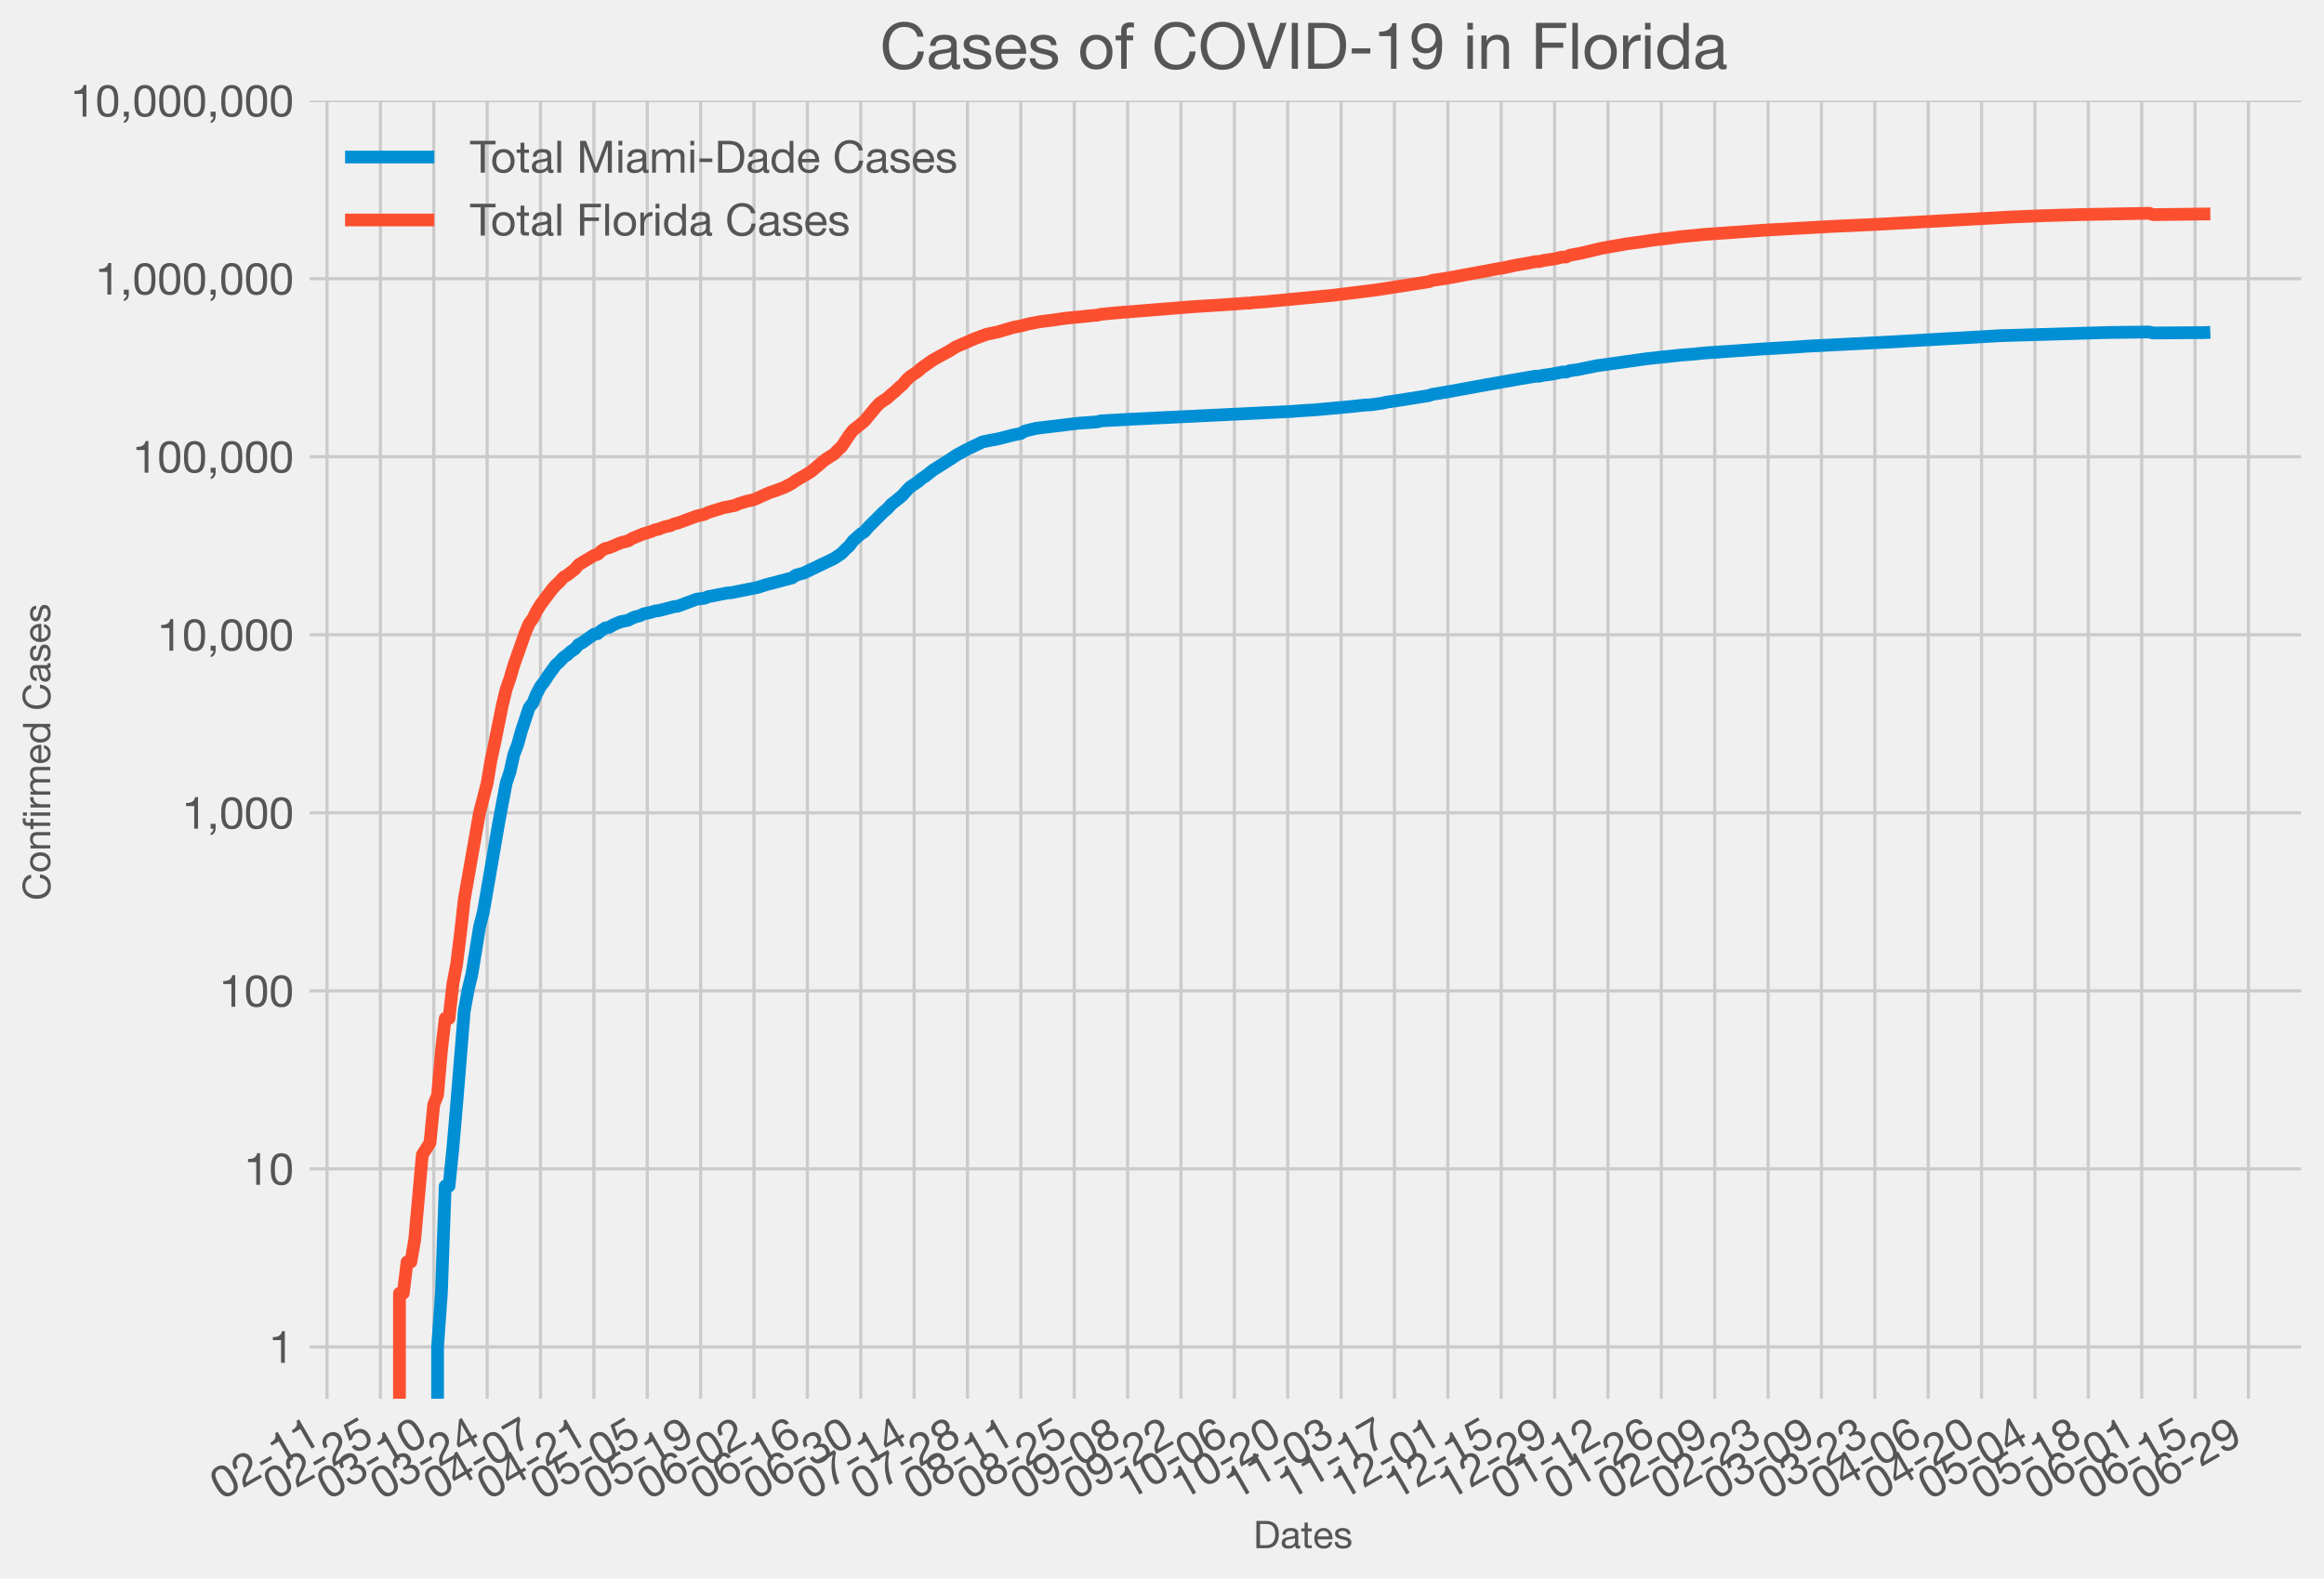 <?xml version="1.0" encoding="utf-8" standalone="no"?>
<!DOCTYPE svg PUBLIC "-//W3C//DTD SVG 1.1//EN"
  "http://www.w3.org/Graphics/SVG/1.1/DTD/svg11.dtd">
<!-- Created with matplotlib (https://matplotlib.org/) -->
<svg height="495.525pt" version="1.1" viewBox="0 0 729.281 495.525" width="729.281pt" xmlns="http://www.w3.org/2000/svg" xmlns:xlink="http://www.w3.org/1999/xlink">
 <defs>
  <style type="text/css">*{stroke-linecap:butt;stroke-linejoin:round;}</style>
 </defs>
 <g id="figure_1">
  <g id="patch_1">
   <path d="M 0 495.525 
L 729.281 495.525 
L 729.281 0 
L 0 0 
z
" style="fill:#f0f0f0;"/>
  </g>
  <g id="axes_1">
   <g id="patch_2">
    <path d="M 95.681 440.555 
L 722.081 440.555 
L 722.081 31.596 
L 95.681 31.596 
z
" style="fill:#f0f0f0;"/>
   </g>
   <g id="matplotlib.axis_1">
    <g id="xtick_1">
     <g id="line2d_1">
      <path clip-path="url(#p821c1cc6af)" d="M 102.62 440.555 
L 102.62 31.596 
" style="fill:none;stroke:#cbcbcb;"/>
     </g>
     <g id="line2d_2"/>
     <g id="text_1">
      <!-- 02-11 -->
      <g style="fill:#555555;" transform="translate(69.562 471.003)rotate(-30)scale(0.14 -0.14)">
       <defs>
        <path d="M 13.203 34.906 
Q 13.203 37.5 13.25 40.641 
Q 13.297 43.797 13.75 46.938 
Q 14.203 50.094 15.047 53.094 
Q 15.906 56.094 17.547 58.344 
Q 19.203 60.594 21.703 62 
Q 24.203 63.406 27.797 63.406 
Q 31.406 63.406 33.906 62 
Q 36.406 60.594 38.047 58.344 
Q 39.703 56.094 40.547 53.094 
Q 41.406 50.094 41.844 46.938 
Q 42.297 43.797 42.344 40.641 
Q 42.406 37.5 42.406 34.906 
Q 42.406 30.906 42.156 25.953 
Q 41.906 21 40.547 16.641 
Q 39.203 12.297 36.203 9.297 
Q 33.203 6.297 27.797 6.297 
Q 22.406 6.297 19.406 9.297 
Q 16.406 12.297 15.047 16.641 
Q 13.703 21 13.453 25.953 
Q 13.203 30.906 13.203 34.906 
z
M 4.203 34.797 
Q 4.203 30.906 4.391 26.703 
Q 4.594 22.5 5.391 18.5 
Q 6.203 14.5 7.703 10.953 
Q 9.203 7.406 11.797 4.703 
Q 14.406 2 18.344 0.453 
Q 22.297 -1.094 27.797 -1.094 
Q 33.406 -1.094 37.297 0.453 
Q 41.203 2 43.797 4.703 
Q 46.406 7.406 47.906 10.953 
Q 49.406 14.5 50.203 18.5 
Q 51 22.5 51.203 26.703 
Q 51.406 30.906 51.406 34.797 
Q 51.406 38.703 51.203 42.891 
Q 51 47.094 50.203 51.094 
Q 49.406 55.094 47.906 58.688 
Q 46.406 62.297 43.797 65 
Q 41.203 67.703 37.25 69.297 
Q 33.297 70.906 27.797 70.906 
Q 22.297 70.906 18.344 69.297 
Q 14.406 67.703 11.797 65 
Q 9.203 62.297 7.703 58.688 
Q 6.203 55.094 5.391 51.094 
Q 4.594 47.094 4.391 42.891 
Q 4.203 38.703 4.203 34.797 
z
" id="HelveticaNeue-48"/>
        <path d="M 4.406 45.797 
L 12.906 45.797 
Q 12.797 49 13.547 52.141 
Q 14.297 55.297 16 57.797 
Q 17.703 60.297 20.344 61.844 
Q 23 63.406 26.703 63.406 
Q 29.5 63.406 32 62.5 
Q 34.5 61.594 36.344 59.891 
Q 38.203 58.203 39.297 55.844 
Q 40.406 53.5 40.406 50.594 
Q 40.406 46.906 39.25 44.094 
Q 38.094 41.297 35.844 38.891 
Q 33.594 36.5 30.188 34.141 
Q 26.797 31.797 22.297 29 
Q 18.594 26.797 15.188 24.297 
Q 11.797 21.797 9.094 18.5 
Q 6.406 15.203 4.656 10.75 
Q 2.906 6.297 2.406 0 
L 48.703 0 
L 48.703 7.5 
L 12.297 7.5 
Q 12.906 10.797 14.844 13.344 
Q 16.797 15.906 19.547 18.094 
Q 22.297 20.297 25.594 22.25 
Q 28.906 24.203 32.203 26.203 
Q 35.5 28.297 38.594 30.594 
Q 41.703 32.906 44.094 35.75 
Q 46.5 38.594 47.953 42.188 
Q 49.406 45.797 49.406 50.5 
Q 49.406 55.5 47.656 59.297 
Q 45.906 63.094 42.906 65.641 
Q 39.906 68.203 35.844 69.547 
Q 31.797 70.906 27.203 70.906 
Q 21.594 70.906 17.188 69 
Q 12.797 67.094 9.844 63.75 
Q 6.906 60.406 5.5 55.797 
Q 4.094 51.203 4.406 45.797 
z
" id="HelveticaNeue-50"/>
        <path d="M 5 31.797 
L 5 23.797 
L 33.906 23.797 
L 33.906 31.797 
z
" id="HelveticaNeue-45"/>
        <path d="M 35.594 0 
L 35.594 70.906 
L 29.094 70.906 
Q 28.406 66.906 26.5 64.297 
Q 24.594 61.703 21.844 60.203 
Q 19.094 58.703 15.688 58.141 
Q 12.297 57.594 8.703 57.594 
L 8.703 50.797 
L 27.094 50.797 
L 27.094 0 
z
" id="HelveticaNeue-49"/>
       </defs>
       <use xlink:href="#HelveticaNeue-48"/>
       <use x="55.6" xlink:href="#HelveticaNeue-50"/>
       <use x="111.2" xlink:href="#HelveticaNeue-45"/>
       <use x="150.1" xlink:href="#HelveticaNeue-49"/>
       <use x="205.7" xlink:href="#HelveticaNeue-49"/>
      </g>
     </g>
    </g>
    <g id="xtick_2">
     <g id="line2d_3">
      <path clip-path="url(#p821c1cc6af)" d="M 119.369 440.555 
L 119.369 31.596 
" style="fill:none;stroke:#cbcbcb;"/>
     </g>
     <g id="line2d_4"/>
     <g id="text_2">
      <!-- 02-25 -->
      <g style="fill:#555555;" transform="translate(86.311 471.003)rotate(-30)scale(0.14 -0.14)">
       <defs>
        <path d="M 47 62.203 
L 47 69.703 
L 12 69.703 
L 5.406 32.906 
L 12.703 32.5 
Q 15.203 35.5 18.453 37.344 
Q 21.703 39.203 25.906 39.203 
Q 29.5 39.203 32.453 38 
Q 35.406 36.797 37.5 34.641 
Q 39.594 32.5 40.75 29.547 
Q 41.906 26.594 41.906 23.094 
Q 41.906 18.906 40.703 15.75 
Q 39.5 12.594 37.453 10.5 
Q 35.406 8.406 32.656 7.344 
Q 29.906 6.297 26.906 6.297 
Q 23.703 6.297 21.047 7.25 
Q 18.406 8.203 16.453 9.953 
Q 14.5 11.703 13.344 14.047 
Q 12.203 16.406 12 19.094 
L 3.5 19.094 
Q 3.594 14.297 5.391 10.5 
Q 7.203 6.703 10.297 4.141 
Q 13.406 1.594 17.453 0.25 
Q 21.5 -1.094 26.094 -1.094 
Q 32.297 -1.094 36.938 0.844 
Q 41.594 2.797 44.688 6.094 
Q 47.797 9.406 49.344 13.656 
Q 50.906 17.906 50.906 22.406 
Q 50.906 28.5 49.094 33.047 
Q 47.297 37.594 44.188 40.641 
Q 41.094 43.703 36.891 45.203 
Q 32.703 46.703 28 46.703 
Q 24.406 46.703 20.75 45.453 
Q 17.094 44.203 14.797 41.594 
L 14.594 41.797 
L 18.406 62.203 
z
" id="HelveticaNeue-53"/>
       </defs>
       <use xlink:href="#HelveticaNeue-48"/>
       <use x="55.6" xlink:href="#HelveticaNeue-50"/>
       <use x="111.2" xlink:href="#HelveticaNeue-45"/>
       <use x="150.1" xlink:href="#HelveticaNeue-50"/>
       <use x="205.7" xlink:href="#HelveticaNeue-53"/>
      </g>
     </g>
    </g>
    <g id="xtick_3">
     <g id="line2d_5">
      <path clip-path="url(#p821c1cc6af)" d="M 136.117 440.555 
L 136.117 31.596 
" style="fill:none;stroke:#cbcbcb;"/>
     </g>
     <g id="line2d_6"/>
     <g id="text_3">
      <!-- 03-10 -->
      <g style="fill:#555555;" transform="translate(103.059 471.003)rotate(-30)scale(0.14 -0.14)">
       <defs>
        <path d="M 21.797 40.5 
L 21.797 33.297 
Q 24.203 33.594 26.906 33.594 
Q 30.094 33.594 32.844 32.75 
Q 35.594 31.906 37.594 30.156 
Q 39.594 28.406 40.797 25.844 
Q 42 23.297 42 20 
Q 42 16.797 40.75 14.25 
Q 39.5 11.703 37.391 9.953 
Q 35.297 8.203 32.5 7.25 
Q 29.703 6.297 26.594 6.297 
Q 19.297 6.297 15.5 10.641 
Q 11.703 15 11.5 21.906 
L 3 21.906 
Q 2.906 16.406 4.547 12.094 
Q 6.203 7.797 9.297 4.844 
Q 12.406 1.906 16.797 0.406 
Q 21.203 -1.094 26.594 -1.094 
Q 31.594 -1.094 36.047 0.25 
Q 40.5 1.594 43.797 4.297 
Q 47.094 7 49.047 11.047 
Q 51 15.094 51 20.406 
Q 51 26.797 47.844 31.5 
Q 44.703 36.203 38.203 37.594 
L 38.203 37.797 
Q 42.406 39.703 45.203 43.391 
Q 48 47.094 48 51.906 
Q 48 56.797 46.344 60.391 
Q 44.703 64 41.797 66.297 
Q 38.906 68.594 34.953 69.75 
Q 31 70.906 26.406 70.906 
Q 21.094 70.906 17.047 69.203 
Q 13 67.5 10.297 64.5 
Q 7.594 61.5 6.141 57.297 
Q 4.703 53.094 4.5 48 
L 13 48 
Q 13 51.094 13.797 53.891 
Q 14.594 56.703 16.25 58.797 
Q 17.906 60.906 20.453 62.156 
Q 23 63.406 26.406 63.406 
Q 31.797 63.406 35.391 60.547 
Q 39 57.703 39 52 
Q 39 49.203 37.891 47 
Q 36.797 44.797 34.938 43.344 
Q 33.094 41.906 30.641 41.156 
Q 28.203 40.406 25.5 40.406 
L 23.703 40.406 
Q 23.203 40.406 22.703 40.406 
Q 22.297 40.406 21.797 40.5 
z
" id="HelveticaNeue-51"/>
       </defs>
       <use xlink:href="#HelveticaNeue-48"/>
       <use x="55.6" xlink:href="#HelveticaNeue-51"/>
       <use x="111.2" xlink:href="#HelveticaNeue-45"/>
       <use x="150.1" xlink:href="#HelveticaNeue-49"/>
       <use x="205.7" xlink:href="#HelveticaNeue-48"/>
      </g>
     </g>
    </g>
    <g id="xtick_4">
     <g id="line2d_7">
      <path clip-path="url(#p821c1cc6af)" d="M 152.866 440.555 
L 152.866 31.596 
" style="fill:none;stroke:#cbcbcb;"/>
     </g>
     <g id="line2d_8"/>
     <g id="text_4">
      <!-- 03-24 -->
      <g style="fill:#555555;" transform="translate(119.808 471.003)rotate(-30)scale(0.14 -0.14)">
       <defs>
        <path d="M 33.906 24.094 
L 10.094 24.094 
L 33.703 58.797 
L 33.906 58.797 
z
M 41.906 24.094 
L 41.906 70.906 
L 35.094 70.906 
L 2.797 24.797 
L 2.797 16.594 
L 33.906 16.594 
L 33.906 0 
L 41.906 0 
L 41.906 16.594 
L 51.5 16.594 
L 51.5 24.094 
z
" id="HelveticaNeue-52"/>
       </defs>
       <use xlink:href="#HelveticaNeue-48"/>
       <use x="55.6" xlink:href="#HelveticaNeue-51"/>
       <use x="111.2" xlink:href="#HelveticaNeue-45"/>
       <use x="150.1" xlink:href="#HelveticaNeue-50"/>
       <use x="205.7" xlink:href="#HelveticaNeue-52"/>
      </g>
     </g>
    </g>
    <g id="xtick_5">
     <g id="line2d_9">
      <path clip-path="url(#p821c1cc6af)" d="M 169.615 440.555 
L 169.615 31.596 
" style="fill:none;stroke:#cbcbcb;"/>
     </g>
     <g id="line2d_10"/>
     <g id="text_5">
      <!-- 04-07 -->
      <g style="fill:#555555;" transform="translate(136.557 471.003)rotate(-30)scale(0.14 -0.14)">
       <defs>
        <path d="M 50.906 62.406 
L 50.906 69.703 
L 5 69.703 
L 5 61.703 
L 42.203 61.703 
Q 36.594 55.797 31.75 48.797 
Q 26.906 41.797 23.203 33.938 
Q 19.5 26.094 17.141 17.547 
Q 14.797 9 14.203 0 
L 23.703 0 
Q 24.203 8.297 26.5 17.094 
Q 28.797 25.906 32.438 34.203 
Q 36.094 42.5 40.797 49.797 
Q 45.5 57.094 50.906 62.406 
z
" id="HelveticaNeue-55"/>
       </defs>
       <use xlink:href="#HelveticaNeue-48"/>
       <use x="55.6" xlink:href="#HelveticaNeue-52"/>
       <use x="111.2" xlink:href="#HelveticaNeue-45"/>
       <use x="150.1" xlink:href="#HelveticaNeue-48"/>
       <use x="205.7" xlink:href="#HelveticaNeue-55"/>
      </g>
     </g>
    </g>
    <g id="xtick_6">
     <g id="line2d_11">
      <path clip-path="url(#p821c1cc6af)" d="M 186.363 440.555 
L 186.363 31.596 
" style="fill:none;stroke:#cbcbcb;"/>
     </g>
     <g id="line2d_12"/>
     <g id="text_6">
      <!-- 04-21 -->
      <g style="fill:#555555;" transform="translate(153.305 471.003)rotate(-30)scale(0.14 -0.14)">
       <use xlink:href="#HelveticaNeue-48"/>
       <use x="55.6" xlink:href="#HelveticaNeue-52"/>
       <use x="111.2" xlink:href="#HelveticaNeue-45"/>
       <use x="150.1" xlink:href="#HelveticaNeue-50"/>
       <use x="205.7" xlink:href="#HelveticaNeue-49"/>
      </g>
     </g>
    </g>
    <g id="xtick_7">
     <g id="line2d_13">
      <path clip-path="url(#p821c1cc6af)" d="M 203.112 440.555 
L 203.112 31.596 
" style="fill:none;stroke:#cbcbcb;"/>
     </g>
     <g id="line2d_14"/>
     <g id="text_7">
      <!-- 05-05 -->
      <g style="fill:#555555;" transform="translate(170.054 471.003)rotate(-30)scale(0.14 -0.14)">
       <use xlink:href="#HelveticaNeue-48"/>
       <use x="55.6" xlink:href="#HelveticaNeue-53"/>
       <use x="111.2" xlink:href="#HelveticaNeue-45"/>
       <use x="150.1" xlink:href="#HelveticaNeue-48"/>
       <use x="205.7" xlink:href="#HelveticaNeue-53"/>
      </g>
     </g>
    </g>
    <g id="xtick_8">
     <g id="line2d_15">
      <path clip-path="url(#p821c1cc6af)" d="M 219.861 440.555 
L 219.861 31.596 
" style="fill:none;stroke:#cbcbcb;"/>
     </g>
     <g id="line2d_16"/>
     <g id="text_8">
      <!-- 05-19 -->
      <g style="fill:#555555;" transform="translate(186.803 471.003)rotate(-30)scale(0.14 -0.14)">
       <defs>
        <path d="M 13.406 17.094 
L 4.906 17.094 
Q 5.703 7.906 11.594 3.406 
Q 17.5 -1.094 26.406 -1.094 
Q 39.297 -1.094 45.141 8.75 
Q 51 18.594 51 37 
Q 51 47.094 49.047 53.641 
Q 47.094 60.203 43.797 64 
Q 40.5 67.797 36.094 69.344 
Q 31.703 70.906 26.703 70.906 
Q 21.594 70.906 17.297 69.203 
Q 13 67.5 9.891 64.453 
Q 6.797 61.406 5.094 57.156 
Q 3.406 52.906 3.406 47.797 
Q 3.406 42.594 4.844 38.188 
Q 6.297 33.797 9.141 30.688 
Q 12 27.594 16.203 25.844 
Q 20.406 24.094 25.797 24.094 
Q 31 24.094 35.391 26.75 
Q 39.797 29.406 42.203 33.906 
L 42.406 33.703 
Q 42 19.797 38.094 13.047 
Q 34.203 6.297 26.406 6.297 
Q 21.297 6.297 17.594 9.094 
Q 13.906 11.906 13.406 17.094 
z
M 40.906 47.203 
Q 40.906 44.094 39.906 41.25 
Q 38.906 38.406 37 36.25 
Q 35.094 34.094 32.391 32.844 
Q 29.703 31.594 26.406 31.594 
Q 23.297 31.594 20.75 32.844 
Q 18.203 34.094 16.344 36.188 
Q 14.5 38.297 13.453 41 
Q 12.406 43.703 12.406 46.594 
Q 12.406 49.906 13.156 52.906 
Q 13.906 55.906 15.547 58.25 
Q 17.203 60.594 19.844 62 
Q 22.5 63.406 26.297 63.406 
Q 29.906 63.406 32.594 62.094 
Q 35.297 60.797 37.141 58.547 
Q 39 56.297 39.953 53.391 
Q 40.906 50.5 40.906 47.203 
z
" id="HelveticaNeue-57"/>
       </defs>
       <use xlink:href="#HelveticaNeue-48"/>
       <use x="55.6" xlink:href="#HelveticaNeue-53"/>
       <use x="111.2" xlink:href="#HelveticaNeue-45"/>
       <use x="150.1" xlink:href="#HelveticaNeue-49"/>
       <use x="205.7" xlink:href="#HelveticaNeue-57"/>
      </g>
     </g>
    </g>
    <g id="xtick_9">
     <g id="line2d_17">
      <path clip-path="url(#p821c1cc6af)" d="M 236.609 440.555 
L 236.609 31.596 
" style="fill:none;stroke:#cbcbcb;"/>
     </g>
     <g id="line2d_18"/>
     <g id="text_9">
      <!-- 06-02 -->
      <g style="fill:#555555;" transform="translate(203.551 471.003)rotate(-30)scale(0.14 -0.14)">
       <defs>
        <path d="M 41.406 52.797 
L 49.906 52.797 
Q 49.094 61.594 43.891 66.25 
Q 38.703 70.906 29.906 70.906 
Q 22.297 70.906 17.297 67.703 
Q 12.297 64.5 9.297 59.203 
Q 6.297 53.906 5.047 47.047 
Q 3.797 40.203 3.797 32.906 
Q 3.797 27.297 4.641 21.297 
Q 5.5 15.297 8.094 10.297 
Q 10.703 5.297 15.5 2.094 
Q 20.297 -1.094 28.203 -1.094 
Q 34.906 -1.094 39.453 1.156 
Q 44 3.406 46.75 6.844 
Q 49.5 10.297 50.703 14.5 
Q 51.906 18.703 51.906 22.594 
Q 51.906 27.5 50.406 31.703 
Q 48.906 35.906 46.156 39 
Q 43.406 42.094 39.344 43.844 
Q 35.297 45.594 30.203 45.594 
Q 24.406 45.594 19.953 43.391 
Q 15.5 41.203 12.5 36.297 
L 12.297 36.5 
Q 12.406 40.594 13.094 45.297 
Q 13.797 50 15.641 54.047 
Q 17.5 58.094 20.797 60.75 
Q 24.094 63.406 29.5 63.406 
Q 34.594 63.406 37.688 60.5 
Q 40.797 57.594 41.406 52.797 
z
M 28.594 38.094 
Q 32.203 38.094 34.891 36.797 
Q 37.594 35.5 39.391 33.344 
Q 41.203 31.203 42.047 28.25 
Q 42.906 25.297 42.906 22 
Q 42.906 18.906 41.953 16.047 
Q 41 13.203 39.203 11 
Q 37.406 8.797 34.75 7.547 
Q 32.094 6.297 28.594 6.297 
Q 25.094 6.297 22.344 7.547 
Q 19.594 8.797 17.75 10.891 
Q 15.906 13 14.906 15.891 
Q 13.906 18.797 13.906 22.094 
Q 13.906 25.406 14.844 28.344 
Q 15.797 31.297 17.688 33.438 
Q 19.594 35.594 22.297 36.844 
Q 25 38.094 28.594 38.094 
z
" id="HelveticaNeue-54"/>
       </defs>
       <use xlink:href="#HelveticaNeue-48"/>
       <use x="55.6" xlink:href="#HelveticaNeue-54"/>
       <use x="111.2" xlink:href="#HelveticaNeue-45"/>
       <use x="150.1" xlink:href="#HelveticaNeue-48"/>
       <use x="205.7" xlink:href="#HelveticaNeue-50"/>
      </g>
     </g>
    </g>
    <g id="xtick_10">
     <g id="line2d_19">
      <path clip-path="url(#p821c1cc6af)" d="M 253.358 440.555 
L 253.358 31.596 
" style="fill:none;stroke:#cbcbcb;"/>
     </g>
     <g id="line2d_20"/>
     <g id="text_10">
      <!-- 06-16 -->
      <g style="fill:#555555;" transform="translate(220.3 471.003)rotate(-30)scale(0.14 -0.14)">
       <use xlink:href="#HelveticaNeue-48"/>
       <use x="55.6" xlink:href="#HelveticaNeue-54"/>
       <use x="111.2" xlink:href="#HelveticaNeue-45"/>
       <use x="150.1" xlink:href="#HelveticaNeue-49"/>
       <use x="205.7" xlink:href="#HelveticaNeue-54"/>
      </g>
     </g>
    </g>
    <g id="xtick_11">
     <g id="line2d_21">
      <path clip-path="url(#p821c1cc6af)" d="M 270.107 440.555 
L 270.107 31.596 
" style="fill:none;stroke:#cbcbcb;"/>
     </g>
     <g id="line2d_22"/>
     <g id="text_11">
      <!-- 06-30 -->
      <g style="fill:#555555;" transform="translate(237.049 471.003)rotate(-30)scale(0.14 -0.14)">
       <use xlink:href="#HelveticaNeue-48"/>
       <use x="55.6" xlink:href="#HelveticaNeue-54"/>
       <use x="111.2" xlink:href="#HelveticaNeue-45"/>
       <use x="150.1" xlink:href="#HelveticaNeue-51"/>
       <use x="205.7" xlink:href="#HelveticaNeue-48"/>
      </g>
     </g>
    </g>
    <g id="xtick_12">
     <g id="line2d_23">
      <path clip-path="url(#p821c1cc6af)" d="M 286.855 440.555 
L 286.855 31.596 
" style="fill:none;stroke:#cbcbcb;"/>
     </g>
     <g id="line2d_24"/>
     <g id="text_12">
      <!-- 07-14 -->
      <g style="fill:#555555;" transform="translate(253.797 471.003)rotate(-30)scale(0.14 -0.14)">
       <use xlink:href="#HelveticaNeue-48"/>
       <use x="55.6" xlink:href="#HelveticaNeue-55"/>
       <use x="111.2" xlink:href="#HelveticaNeue-45"/>
       <use x="150.1" xlink:href="#HelveticaNeue-49"/>
       <use x="205.7" xlink:href="#HelveticaNeue-52"/>
      </g>
     </g>
    </g>
    <g id="xtick_13">
     <g id="line2d_25">
      <path clip-path="url(#p821c1cc6af)" d="M 303.604 440.555 
L 303.604 31.596 
" style="fill:none;stroke:#cbcbcb;"/>
     </g>
     <g id="line2d_26"/>
     <g id="text_13">
      <!-- 07-28 -->
      <g style="fill:#555555;" transform="translate(270.546 471.003)rotate(-30)scale(0.14 -0.14)">
       <defs>
        <path d="M 15.5 52.5 
Q 15.5 55.203 16.5 57.203 
Q 17.5 59.203 19.141 60.594 
Q 20.797 62 23.094 62.703 
Q 25.406 63.406 27.906 63.406 
Q 33.094 63.406 36.438 60.656 
Q 39.797 57.906 39.797 52.5 
Q 39.797 47.094 36.5 44.094 
Q 33.203 41.094 28.094 41.094 
Q 25.5 41.094 23.203 41.797 
Q 20.906 42.5 19.203 43.891 
Q 17.5 45.297 16.5 47.438 
Q 15.5 49.594 15.5 52.5 
z
M 6.5 52.797 
Q 6.5 48 9.203 43.953 
Q 11.906 39.906 16.406 38.094 
Q 10.406 36 7.203 31.344 
Q 4 26.703 4 20.406 
Q 4 15 5.844 10.953 
Q 7.703 6.906 10.953 4.203 
Q 14.203 1.5 18.594 0.203 
Q 23 -1.094 28.094 -1.094 
Q 33 -1.094 37.297 0.297 
Q 41.594 1.703 44.75 4.453 
Q 47.906 7.203 49.75 11.203 
Q 51.594 15.203 51.594 20.406 
Q 51.594 27 48.5 31.547 
Q 45.406 36.094 39 38.094 
Q 43.5 40.094 46.141 44.047 
Q 48.797 48 48.797 52.797 
Q 48.797 56.203 47.594 59.453 
Q 46.406 62.703 43.844 65.25 
Q 41.297 67.797 37.188 69.344 
Q 33.094 70.906 27.297 70.906 
Q 23.203 70.906 19.453 69.703 
Q 15.703 68.5 12.797 66.203 
Q 9.906 63.906 8.203 60.547 
Q 6.5 57.203 6.5 52.797 
z
M 13 20 
Q 13 23.094 14.141 25.594 
Q 15.297 28.094 17.344 29.891 
Q 19.406 31.703 22.156 32.641 
Q 24.906 33.594 28 33.594 
Q 31 33.594 33.641 32.547 
Q 36.297 31.5 38.297 29.703 
Q 40.297 27.906 41.438 25.453 
Q 42.594 23 42.594 20.094 
Q 42.594 17.094 41.547 14.594 
Q 40.5 12.094 38.547 10.25 
Q 36.594 8.406 33.938 7.344 
Q 31.297 6.297 28.094 6.297 
Q 21.5 6.297 17.25 9.938 
Q 13 13.594 13 20 
z
" id="HelveticaNeue-56"/>
       </defs>
       <use xlink:href="#HelveticaNeue-48"/>
       <use x="55.6" xlink:href="#HelveticaNeue-55"/>
       <use x="111.2" xlink:href="#HelveticaNeue-45"/>
       <use x="150.1" xlink:href="#HelveticaNeue-50"/>
       <use x="205.7" xlink:href="#HelveticaNeue-56"/>
      </g>
     </g>
    </g>
    <g id="xtick_14">
     <g id="line2d_27">
      <path clip-path="url(#p821c1cc6af)" d="M 320.353 440.555 
L 320.353 31.596 
" style="fill:none;stroke:#cbcbcb;"/>
     </g>
     <g id="line2d_28"/>
     <g id="text_14">
      <!-- 08-11 -->
      <g style="fill:#555555;" transform="translate(287.295 471.003)rotate(-30)scale(0.14 -0.14)">
       <use xlink:href="#HelveticaNeue-48"/>
       <use x="55.6" xlink:href="#HelveticaNeue-56"/>
       <use x="111.2" xlink:href="#HelveticaNeue-45"/>
       <use x="150.1" xlink:href="#HelveticaNeue-49"/>
       <use x="205.7" xlink:href="#HelveticaNeue-49"/>
      </g>
     </g>
    </g>
    <g id="xtick_15">
     <g id="line2d_29">
      <path clip-path="url(#p821c1cc6af)" d="M 337.101 440.555 
L 337.101 31.596 
" style="fill:none;stroke:#cbcbcb;"/>
     </g>
     <g id="line2d_30"/>
     <g id="text_15">
      <!-- 08-25 -->
      <g style="fill:#555555;" transform="translate(304.043 471.003)rotate(-30)scale(0.14 -0.14)">
       <use xlink:href="#HelveticaNeue-48"/>
       <use x="55.6" xlink:href="#HelveticaNeue-56"/>
       <use x="111.2" xlink:href="#HelveticaNeue-45"/>
       <use x="150.1" xlink:href="#HelveticaNeue-50"/>
       <use x="205.7" xlink:href="#HelveticaNeue-53"/>
      </g>
     </g>
    </g>
    <g id="xtick_16">
     <g id="line2d_31">
      <path clip-path="url(#p821c1cc6af)" d="M 353.85 440.555 
L 353.85 31.596 
" style="fill:none;stroke:#cbcbcb;"/>
     </g>
     <g id="line2d_32"/>
     <g id="text_16">
      <!-- 09-08 -->
      <g style="fill:#555555;" transform="translate(320.792 471.003)rotate(-30)scale(0.14 -0.14)">
       <use xlink:href="#HelveticaNeue-48"/>
       <use x="55.6" xlink:href="#HelveticaNeue-57"/>
       <use x="111.2" xlink:href="#HelveticaNeue-45"/>
       <use x="150.1" xlink:href="#HelveticaNeue-48"/>
       <use x="205.7" xlink:href="#HelveticaNeue-56"/>
      </g>
     </g>
    </g>
    <g id="xtick_17">
     <g id="line2d_33">
      <path clip-path="url(#p821c1cc6af)" d="M 370.599 440.555 
L 370.599 31.596 
" style="fill:none;stroke:#cbcbcb;"/>
     </g>
     <g id="line2d_34"/>
     <g id="text_17">
      <!-- 09-22 -->
      <g style="fill:#555555;" transform="translate(337.541 471.003)rotate(-30)scale(0.14 -0.14)">
       <use xlink:href="#HelveticaNeue-48"/>
       <use x="55.6" xlink:href="#HelveticaNeue-57"/>
       <use x="111.2" xlink:href="#HelveticaNeue-45"/>
       <use x="150.1" xlink:href="#HelveticaNeue-50"/>
       <use x="205.7" xlink:href="#HelveticaNeue-50"/>
      </g>
     </g>
    </g>
    <g id="xtick_18">
     <g id="line2d_35">
      <path clip-path="url(#p821c1cc6af)" d="M 387.347 440.555 
L 387.347 31.596 
" style="fill:none;stroke:#cbcbcb;"/>
     </g>
     <g id="line2d_36"/>
     <g id="text_18">
      <!-- 10-06 -->
      <g style="fill:#555555;" transform="translate(354.289 471.003)rotate(-30)scale(0.14 -0.14)">
       <use xlink:href="#HelveticaNeue-49"/>
       <use x="55.6" xlink:href="#HelveticaNeue-48"/>
       <use x="111.2" xlink:href="#HelveticaNeue-45"/>
       <use x="150.1" xlink:href="#HelveticaNeue-48"/>
       <use x="205.7" xlink:href="#HelveticaNeue-54"/>
      </g>
     </g>
    </g>
    <g id="xtick_19">
     <g id="line2d_37">
      <path clip-path="url(#p821c1cc6af)" d="M 404.096 440.555 
L 404.096 31.596 
" style="fill:none;stroke:#cbcbcb;"/>
     </g>
     <g id="line2d_38"/>
     <g id="text_19">
      <!-- 10-20 -->
      <g style="fill:#555555;" transform="translate(371.038 471.003)rotate(-30)scale(0.14 -0.14)">
       <use xlink:href="#HelveticaNeue-49"/>
       <use x="55.6" xlink:href="#HelveticaNeue-48"/>
       <use x="111.2" xlink:href="#HelveticaNeue-45"/>
       <use x="150.1" xlink:href="#HelveticaNeue-50"/>
       <use x="205.7" xlink:href="#HelveticaNeue-48"/>
      </g>
     </g>
    </g>
    <g id="xtick_20">
     <g id="line2d_39">
      <path clip-path="url(#p821c1cc6af)" d="M 420.845 440.555 
L 420.845 31.596 
" style="fill:none;stroke:#cbcbcb;"/>
     </g>
     <g id="line2d_40"/>
     <g id="text_20">
      <!-- 11-03 -->
      <g style="fill:#555555;" transform="translate(387.787 471.003)rotate(-30)scale(0.14 -0.14)">
       <use xlink:href="#HelveticaNeue-49"/>
       <use x="55.6" xlink:href="#HelveticaNeue-49"/>
       <use x="111.2" xlink:href="#HelveticaNeue-45"/>
       <use x="150.1" xlink:href="#HelveticaNeue-48"/>
       <use x="205.7" xlink:href="#HelveticaNeue-51"/>
      </g>
     </g>
    </g>
    <g id="xtick_21">
     <g id="line2d_41">
      <path clip-path="url(#p821c1cc6af)" d="M 437.593 440.555 
L 437.593 31.596 
" style="fill:none;stroke:#cbcbcb;"/>
     </g>
     <g id="line2d_42"/>
     <g id="text_21">
      <!-- 11-17 -->
      <g style="fill:#555555;" transform="translate(404.535 471.003)rotate(-30)scale(0.14 -0.14)">
       <use xlink:href="#HelveticaNeue-49"/>
       <use x="55.6" xlink:href="#HelveticaNeue-49"/>
       <use x="111.2" xlink:href="#HelveticaNeue-45"/>
       <use x="150.1" xlink:href="#HelveticaNeue-49"/>
       <use x="205.7" xlink:href="#HelveticaNeue-55"/>
      </g>
     </g>
    </g>
    <g id="xtick_22">
     <g id="line2d_43">
      <path clip-path="url(#p821c1cc6af)" d="M 454.342 440.555 
L 454.342 31.596 
" style="fill:none;stroke:#cbcbcb;"/>
     </g>
     <g id="line2d_44"/>
     <g id="text_22">
      <!-- 12-01 -->
      <g style="fill:#555555;" transform="translate(421.284 471.003)rotate(-30)scale(0.14 -0.14)">
       <use xlink:href="#HelveticaNeue-49"/>
       <use x="55.6" xlink:href="#HelveticaNeue-50"/>
       <use x="111.2" xlink:href="#HelveticaNeue-45"/>
       <use x="150.1" xlink:href="#HelveticaNeue-48"/>
       <use x="205.7" xlink:href="#HelveticaNeue-49"/>
      </g>
     </g>
    </g>
    <g id="xtick_23">
     <g id="line2d_45">
      <path clip-path="url(#p821c1cc6af)" d="M 471.091 440.555 
L 471.091 31.596 
" style="fill:none;stroke:#cbcbcb;"/>
     </g>
     <g id="line2d_46"/>
     <g id="text_23">
      <!-- 12-15 -->
      <g style="fill:#555555;" transform="translate(438.033 471.003)rotate(-30)scale(0.14 -0.14)">
       <use xlink:href="#HelveticaNeue-49"/>
       <use x="55.6" xlink:href="#HelveticaNeue-50"/>
       <use x="111.2" xlink:href="#HelveticaNeue-45"/>
       <use x="150.1" xlink:href="#HelveticaNeue-49"/>
       <use x="205.7" xlink:href="#HelveticaNeue-53"/>
      </g>
     </g>
    </g>
    <g id="xtick_24">
     <g id="line2d_47">
      <path clip-path="url(#p821c1cc6af)" d="M 487.839 440.555 
L 487.839 31.596 
" style="fill:none;stroke:#cbcbcb;"/>
     </g>
     <g id="line2d_48"/>
     <g id="text_24">
      <!-- 12-29 -->
      <g style="fill:#555555;" transform="translate(454.781 471.003)rotate(-30)scale(0.14 -0.14)">
       <use xlink:href="#HelveticaNeue-49"/>
       <use x="55.6" xlink:href="#HelveticaNeue-50"/>
       <use x="111.2" xlink:href="#HelveticaNeue-45"/>
       <use x="150.1" xlink:href="#HelveticaNeue-50"/>
       <use x="205.7" xlink:href="#HelveticaNeue-57"/>
      </g>
     </g>
    </g>
    <g id="xtick_25">
     <g id="line2d_49">
      <path clip-path="url(#p821c1cc6af)" d="M 504.588 440.555 
L 504.588 31.596 
" style="fill:none;stroke:#cbcbcb;"/>
     </g>
     <g id="line2d_50"/>
     <g id="text_25">
      <!-- 01-12 -->
      <g style="fill:#555555;" transform="translate(471.53 471.003)rotate(-30)scale(0.14 -0.14)">
       <use xlink:href="#HelveticaNeue-48"/>
       <use x="55.6" xlink:href="#HelveticaNeue-49"/>
       <use x="111.2" xlink:href="#HelveticaNeue-45"/>
       <use x="150.1" xlink:href="#HelveticaNeue-49"/>
       <use x="205.7" xlink:href="#HelveticaNeue-50"/>
      </g>
     </g>
    </g>
    <g id="xtick_26">
     <g id="line2d_51">
      <path clip-path="url(#p821c1cc6af)" d="M 521.337 440.555 
L 521.337 31.596 
" style="fill:none;stroke:#cbcbcb;"/>
     </g>
     <g id="line2d_52"/>
     <g id="text_26">
      <!-- 01-26 -->
      <g style="fill:#555555;" transform="translate(488.279 471.003)rotate(-30)scale(0.14 -0.14)">
       <use xlink:href="#HelveticaNeue-48"/>
       <use x="55.6" xlink:href="#HelveticaNeue-49"/>
       <use x="111.2" xlink:href="#HelveticaNeue-45"/>
       <use x="150.1" xlink:href="#HelveticaNeue-50"/>
       <use x="205.7" xlink:href="#HelveticaNeue-54"/>
      </g>
     </g>
    </g>
    <g id="xtick_27">
     <g id="line2d_53">
      <path clip-path="url(#p821c1cc6af)" d="M 538.085 440.555 
L 538.085 31.596 
" style="fill:none;stroke:#cbcbcb;"/>
     </g>
     <g id="line2d_54"/>
     <g id="text_27">
      <!-- 02-09 -->
      <g style="fill:#555555;" transform="translate(505.027 471.003)rotate(-30)scale(0.14 -0.14)">
       <use xlink:href="#HelveticaNeue-48"/>
       <use x="55.6" xlink:href="#HelveticaNeue-50"/>
       <use x="111.2" xlink:href="#HelveticaNeue-45"/>
       <use x="150.1" xlink:href="#HelveticaNeue-48"/>
       <use x="205.7" xlink:href="#HelveticaNeue-57"/>
      </g>
     </g>
    </g>
    <g id="xtick_28">
     <g id="line2d_55">
      <path clip-path="url(#p821c1cc6af)" d="M 554.834 440.555 
L 554.834 31.596 
" style="fill:none;stroke:#cbcbcb;"/>
     </g>
     <g id="line2d_56"/>
     <g id="text_28">
      <!-- 02-23 -->
      <g style="fill:#555555;" transform="translate(521.776 471.003)rotate(-30)scale(0.14 -0.14)">
       <use xlink:href="#HelveticaNeue-48"/>
       <use x="55.6" xlink:href="#HelveticaNeue-50"/>
       <use x="111.2" xlink:href="#HelveticaNeue-45"/>
       <use x="150.1" xlink:href="#HelveticaNeue-50"/>
       <use x="205.7" xlink:href="#HelveticaNeue-51"/>
      </g>
     </g>
    </g>
    <g id="xtick_29">
     <g id="line2d_57">
      <path clip-path="url(#p821c1cc6af)" d="M 571.583 440.555 
L 571.583 31.596 
" style="fill:none;stroke:#cbcbcb;"/>
     </g>
     <g id="line2d_58"/>
     <g id="text_29">
      <!-- 03-09 -->
      <g style="fill:#555555;" transform="translate(538.525 471.003)rotate(-30)scale(0.14 -0.14)">
       <use xlink:href="#HelveticaNeue-48"/>
       <use x="55.6" xlink:href="#HelveticaNeue-51"/>
       <use x="111.2" xlink:href="#HelveticaNeue-45"/>
       <use x="150.1" xlink:href="#HelveticaNeue-48"/>
       <use x="205.7" xlink:href="#HelveticaNeue-57"/>
      </g>
     </g>
    </g>
    <g id="xtick_30">
     <g id="line2d_59">
      <path clip-path="url(#p821c1cc6af)" d="M 588.331 440.555 
L 588.331 31.596 
" style="fill:none;stroke:#cbcbcb;"/>
     </g>
     <g id="line2d_60"/>
     <g id="text_30">
      <!-- 03-23 -->
      <g style="fill:#555555;" transform="translate(555.273 471.003)rotate(-30)scale(0.14 -0.14)">
       <use xlink:href="#HelveticaNeue-48"/>
       <use x="55.6" xlink:href="#HelveticaNeue-51"/>
       <use x="111.2" xlink:href="#HelveticaNeue-45"/>
       <use x="150.1" xlink:href="#HelveticaNeue-50"/>
       <use x="205.7" xlink:href="#HelveticaNeue-51"/>
      </g>
     </g>
    </g>
    <g id="xtick_31">
     <g id="line2d_61">
      <path clip-path="url(#p821c1cc6af)" d="M 605.08 440.555 
L 605.08 31.596 
" style="fill:none;stroke:#cbcbcb;"/>
     </g>
     <g id="line2d_62"/>
     <g id="text_31">
      <!-- 04-06 -->
      <g style="fill:#555555;" transform="translate(572.022 471.003)rotate(-30)scale(0.14 -0.14)">
       <use xlink:href="#HelveticaNeue-48"/>
       <use x="55.6" xlink:href="#HelveticaNeue-52"/>
       <use x="111.2" xlink:href="#HelveticaNeue-45"/>
       <use x="150.1" xlink:href="#HelveticaNeue-48"/>
       <use x="205.7" xlink:href="#HelveticaNeue-54"/>
      </g>
     </g>
    </g>
    <g id="xtick_32">
     <g id="line2d_63">
      <path clip-path="url(#p821c1cc6af)" d="M 621.829 440.555 
L 621.829 31.596 
" style="fill:none;stroke:#cbcbcb;"/>
     </g>
     <g id="line2d_64"/>
     <g id="text_32">
      <!-- 04-20 -->
      <g style="fill:#555555;" transform="translate(588.771 471.003)rotate(-30)scale(0.14 -0.14)">
       <use xlink:href="#HelveticaNeue-48"/>
       <use x="55.6" xlink:href="#HelveticaNeue-52"/>
       <use x="111.2" xlink:href="#HelveticaNeue-45"/>
       <use x="150.1" xlink:href="#HelveticaNeue-50"/>
       <use x="205.7" xlink:href="#HelveticaNeue-48"/>
      </g>
     </g>
    </g>
    <g id="xtick_33">
     <g id="line2d_65">
      <path clip-path="url(#p821c1cc6af)" d="M 638.577 440.555 
L 638.577 31.596 
" style="fill:none;stroke:#cbcbcb;"/>
     </g>
     <g id="line2d_66"/>
     <g id="text_33">
      <!-- 05-04 -->
      <g style="fill:#555555;" transform="translate(605.519 471.003)rotate(-30)scale(0.14 -0.14)">
       <use xlink:href="#HelveticaNeue-48"/>
       <use x="55.6" xlink:href="#HelveticaNeue-53"/>
       <use x="111.2" xlink:href="#HelveticaNeue-45"/>
       <use x="150.1" xlink:href="#HelveticaNeue-48"/>
       <use x="205.7" xlink:href="#HelveticaNeue-52"/>
      </g>
     </g>
    </g>
    <g id="xtick_34">
     <g id="line2d_67">
      <path clip-path="url(#p821c1cc6af)" d="M 655.326 440.555 
L 655.326 31.596 
" style="fill:none;stroke:#cbcbcb;"/>
     </g>
     <g id="line2d_68"/>
     <g id="text_34">
      <!-- 05-18 -->
      <g style="fill:#555555;" transform="translate(622.268 471.003)rotate(-30)scale(0.14 -0.14)">
       <use xlink:href="#HelveticaNeue-48"/>
       <use x="55.6" xlink:href="#HelveticaNeue-53"/>
       <use x="111.2" xlink:href="#HelveticaNeue-45"/>
       <use x="150.1" xlink:href="#HelveticaNeue-49"/>
       <use x="205.7" xlink:href="#HelveticaNeue-56"/>
      </g>
     </g>
    </g>
    <g id="xtick_35">
     <g id="line2d_69">
      <path clip-path="url(#p821c1cc6af)" d="M 672.075 440.555 
L 672.075 31.596 
" style="fill:none;stroke:#cbcbcb;"/>
     </g>
     <g id="line2d_70"/>
     <g id="text_35">
      <!-- 06-01 -->
      <g style="fill:#555555;" transform="translate(639.017 471.003)rotate(-30)scale(0.14 -0.14)">
       <use xlink:href="#HelveticaNeue-48"/>
       <use x="55.6" xlink:href="#HelveticaNeue-54"/>
       <use x="111.2" xlink:href="#HelveticaNeue-45"/>
       <use x="150.1" xlink:href="#HelveticaNeue-48"/>
       <use x="205.7" xlink:href="#HelveticaNeue-49"/>
      </g>
     </g>
    </g>
    <g id="xtick_36">
     <g id="line2d_71">
      <path clip-path="url(#p821c1cc6af)" d="M 688.823 440.555 
L 688.823 31.596 
" style="fill:none;stroke:#cbcbcb;"/>
     </g>
     <g id="line2d_72"/>
     <g id="text_36">
      <!-- 06-15 -->
      <g style="fill:#555555;" transform="translate(655.765 471.003)rotate(-30)scale(0.14 -0.14)">
       <use xlink:href="#HelveticaNeue-48"/>
       <use x="55.6" xlink:href="#HelveticaNeue-54"/>
       <use x="111.2" xlink:href="#HelveticaNeue-45"/>
       <use x="150.1" xlink:href="#HelveticaNeue-49"/>
       <use x="205.7" xlink:href="#HelveticaNeue-53"/>
      </g>
     </g>
    </g>
    <g id="xtick_37">
     <g id="line2d_73">
      <path clip-path="url(#p821c1cc6af)" d="M 705.572 440.555 
L 705.572 31.596 
" style="fill:none;stroke:#cbcbcb;"/>
     </g>
     <g id="line2d_74"/>
     <g id="text_37">
      <!-- 06-29 -->
      <g style="fill:#555555;" transform="translate(672.514 471.003)rotate(-30)scale(0.14 -0.14)">
       <use xlink:href="#HelveticaNeue-48"/>
       <use x="55.6" xlink:href="#HelveticaNeue-54"/>
       <use x="111.2" xlink:href="#HelveticaNeue-45"/>
       <use x="150.1" xlink:href="#HelveticaNeue-50"/>
       <use x="205.7" xlink:href="#HelveticaNeue-57"/>
      </g>
     </g>
    </g>
    <g id="text_38">
     <!-- Dates -->
     <g style="fill:#555555;" transform="translate(393.322 485.96)scale(0.12 -0.12)">
      <defs>
       <path d="M 17.297 8 
L 17.297 63.406 
L 33.297 63.406 
Q 39.906 63.406 44.406 61.547 
Q 48.906 59.703 51.75 56.141 
Q 54.594 52.594 55.844 47.547 
Q 57.094 42.5 57.094 36.094 
Q 57.094 29.5 55.75 24.844 
Q 54.406 20.203 52.297 17.094 
Q 50.203 14 47.547 12.203 
Q 44.906 10.406 42.203 9.453 
Q 39.5 8.5 37.094 8.25 
Q 34.703 8 33.094 8 
z
M 7.797 71.406 
L 7.797 0 
L 32.297 0 
Q 41.203 0 47.703 2.5 
Q 54.203 5 58.391 9.75 
Q 62.594 14.5 64.594 21.453 
Q 66.594 28.406 66.594 37.406 
Q 66.594 54.594 57.688 63 
Q 48.797 71.406 32.297 71.406 
z
" id="HelveticaNeue-68"/>
       <path d="M 52.203 0.203 
Q 50 -1.094 46.094 -1.094 
Q 42.797 -1.094 40.844 0.75 
Q 38.906 2.594 38.906 6.797 
Q 35.406 2.594 30.75 0.75 
Q 26.094 -1.094 20.703 -1.094 
Q 17.203 -1.094 14.047 -0.297 
Q 10.906 0.5 8.594 2.203 
Q 6.297 3.906 4.938 6.656 
Q 3.594 9.406 3.594 13.297 
Q 3.594 17.703 5.094 20.5 
Q 6.594 23.297 9.047 25.047 
Q 11.5 26.797 14.641 27.688 
Q 17.797 28.594 21.094 29.203 
Q 24.594 29.906 27.75 30.25 
Q 30.906 30.594 33.297 31.25 
Q 35.703 31.906 37.094 33.156 
Q 38.5 34.406 38.5 36.797 
Q 38.5 39.594 37.453 41.297 
Q 36.406 43 34.75 43.891 
Q 33.094 44.797 31.047 45.094 
Q 29 45.406 27 45.406 
Q 21.594 45.406 18 43.344 
Q 14.406 41.297 14.094 35.594 
L 5.594 35.594 
Q 5.797 40.406 7.594 43.703 
Q 9.406 47 12.406 49.047 
Q 15.406 51.094 19.25 52 
Q 23.094 52.906 27.5 52.906 
Q 31 52.906 34.453 52.406 
Q 37.906 51.906 40.703 50.344 
Q 43.5 48.797 45.203 46 
Q 46.906 43.203 46.906 38.703 
L 46.906 12.094 
Q 46.906 9.094 47.25 7.688 
Q 47.594 6.297 49.594 6.297 
Q 50.703 6.297 52.203 6.797 
z
M 38.406 26.703 
Q 36.797 25.5 34.188 24.953 
Q 31.594 24.406 28.75 24.047 
Q 25.906 23.703 23 23.25 
Q 20.094 22.797 17.797 21.797 
Q 15.5 20.797 14.047 18.938 
Q 12.594 17.094 12.594 13.906 
Q 12.594 11.797 13.438 10.344 
Q 14.297 8.906 15.641 8 
Q 17 7.094 18.797 6.688 
Q 20.594 6.297 22.594 6.297 
Q 26.797 6.297 29.797 7.438 
Q 32.797 8.594 34.688 10.344 
Q 36.594 12.094 37.5 14.141 
Q 38.406 16.203 38.406 18 
z
" id="HelveticaNeue-97"/>
       <path d="M 18.203 51.703 
L 18.203 67.203 
L 9.703 67.203 
L 9.703 51.703 
L 0.906 51.703 
L 0.906 44.203 
L 9.703 44.203 
L 9.703 11.297 
Q 9.703 7.703 10.391 5.5 
Q 11.094 3.297 12.547 2.094 
Q 14 0.906 16.344 0.453 
Q 18.703 0 22 0 
L 28.5 0 
L 28.5 7.5 
L 24.594 7.5 
Q 22.594 7.5 21.344 7.641 
Q 20.094 7.797 19.391 8.297 
Q 18.703 8.797 18.453 9.688 
Q 18.203 10.594 18.203 12.094 
L 18.203 44.203 
L 28.5 44.203 
L 28.5 51.703 
z
" id="HelveticaNeue-116"/>
       <path d="M 42.297 30.797 
L 12.594 30.797 
Q 12.797 33.797 13.891 36.438 
Q 15 39.094 16.891 41.094 
Q 18.797 43.094 21.438 44.25 
Q 24.094 45.406 27.406 45.406 
Q 30.594 45.406 33.25 44.25 
Q 35.906 43.094 37.844 41.141 
Q 39.797 39.203 40.938 36.5 
Q 42.094 33.797 42.297 30.797 
z
M 50.5 16.406 
L 42.094 16.406 
Q 41 11.297 37.547 8.797 
Q 34.094 6.297 28.703 6.297 
Q 24.5 6.297 21.391 7.688 
Q 18.297 9.094 16.297 11.438 
Q 14.297 13.797 13.391 16.844 
Q 12.5 19.906 12.594 23.297 
L 51.297 23.297 
Q 51.5 28 50.453 33.203 
Q 49.406 38.406 46.656 42.797 
Q 43.906 47.203 39.344 50.047 
Q 34.797 52.906 27.906 52.906 
Q 22.594 52.906 18.141 50.906 
Q 13.703 48.906 10.453 45.297 
Q 7.203 41.703 5.391 36.797 
Q 3.594 31.906 3.594 26 
Q 3.797 20.094 5.344 15.094 
Q 6.906 10.094 10 6.5 
Q 13.094 2.906 17.641 0.906 
Q 22.203 -1.094 28.406 -1.094 
Q 37.203 -1.094 43 3.297 
Q 48.797 7.703 50.5 16.406 
z
" id="HelveticaNeue-101"/>
       <path d="M 11.594 16.297 
L 3.094 16.297 
Q 3.297 11.5 5.094 8.141 
Q 6.906 4.797 9.906 2.75 
Q 12.906 0.703 16.797 -0.188 
Q 20.703 -1.094 25 -1.094 
Q 28.906 -1.094 32.844 -0.344 
Q 36.797 0.406 39.938 2.297 
Q 43.094 4.203 45.047 7.297 
Q 47 10.406 47 15.094 
Q 47 18.797 45.547 21.297 
Q 44.094 23.797 41.75 25.438 
Q 39.406 27.094 36.344 28.094 
Q 33.297 29.094 30.094 29.797 
Q 27.094 30.5 24.094 31.141 
Q 21.094 31.797 18.688 32.75 
Q 16.297 33.703 14.75 35.141 
Q 13.203 36.594 13.203 38.797 
Q 13.203 40.797 14.203 42.047 
Q 15.203 43.297 16.797 44.047 
Q 18.406 44.797 20.344 45.094 
Q 22.297 45.406 24.203 45.406 
Q 26.297 45.406 28.344 44.953 
Q 30.406 44.5 32.094 43.5 
Q 33.797 42.5 34.891 40.844 
Q 36 39.203 36.203 36.703 
L 44.703 36.703 
Q 44.406 41.406 42.703 44.547 
Q 41 47.703 38.141 49.547 
Q 35.297 51.406 31.594 52.156 
Q 27.906 52.906 23.5 52.906 
Q 20.094 52.906 16.641 52.047 
Q 13.203 51.203 10.453 49.453 
Q 7.703 47.703 5.953 44.891 
Q 4.203 42.094 4.203 38.203 
Q 4.203 33.203 6.703 30.391 
Q 9.203 27.594 12.953 26.047 
Q 16.703 24.5 21.094 23.641 
Q 25.5 22.797 29.25 21.75 
Q 33 20.703 35.5 19 
Q 38 17.297 38 14 
Q 38 11.594 36.797 10.047 
Q 35.594 8.5 33.75 7.703 
Q 31.906 6.906 29.703 6.594 
Q 27.5 6.297 25.5 6.297 
Q 22.906 6.297 20.453 6.797 
Q 18 7.297 16.047 8.438 
Q 14.094 9.594 12.891 11.547 
Q 11.703 13.5 11.594 16.297 
z
" id="HelveticaNeue-115"/>
      </defs>
      <use xlink:href="#HelveticaNeue-68"/>
      <use x="70.4" xlink:href="#HelveticaNeue-97"/>
      <use x="124.1" xlink:href="#HelveticaNeue-116"/>
      <use x="155.6" xlink:href="#HelveticaNeue-101"/>
      <use x="209.3" xlink:href="#HelveticaNeue-115"/>
     </g>
    </g>
   </g>
   <g id="matplotlib.axis_2">
    <g id="ytick_1">
     <g id="line2d_75">
      <path clip-path="url(#p821c1cc6af)" d="M 95.681 422.765 
L 722.081 422.765 
" style="fill:none;stroke:#cbcbcb;"/>
     </g>
     <g id="line2d_76"/>
     <g id="text_39">
      <!-- 1 -->
      <g style="fill:#555555;" transform="translate(84.398 427.763)scale(0.14 -0.14)">
       <use xlink:href="#HelveticaNeue-49"/>
      </g>
     </g>
    </g>
    <g id="ytick_2">
     <g id="line2d_77">
      <path clip-path="url(#p821c1cc6af)" d="M 95.681 366.883 
L 722.081 366.883 
" style="fill:none;stroke:#cbcbcb;"/>
     </g>
     <g id="line2d_78"/>
     <g id="text_40">
      <!-- 10 -->
      <g style="fill:#555555;" transform="translate(76.615 371.882)scale(0.14 -0.14)">
       <use xlink:href="#HelveticaNeue-49"/>
       <use x="55.6" xlink:href="#HelveticaNeue-48"/>
      </g>
     </g>
    </g>
    <g id="ytick_3">
     <g id="line2d_79">
      <path clip-path="url(#p821c1cc6af)" d="M 95.681 311.002 
L 722.081 311.002 
" style="fill:none;stroke:#cbcbcb;"/>
     </g>
     <g id="line2d_80"/>
     <g id="text_41">
      <!-- 100 -->
      <g style="fill:#555555;" transform="translate(68.832 316.001)scale(0.14 -0.14)">
       <use xlink:href="#HelveticaNeue-49"/>
       <use x="55.6" xlink:href="#HelveticaNeue-48"/>
       <use x="111.2" xlink:href="#HelveticaNeue-48"/>
      </g>
     </g>
    </g>
    <g id="ytick_4">
     <g id="line2d_81">
      <path clip-path="url(#p821c1cc6af)" d="M 95.681 255.121 
L 722.081 255.121 
" style="fill:none;stroke:#cbcbcb;"/>
     </g>
     <g id="line2d_82"/>
     <g id="text_42">
      <!-- 1,000 -->
      <g style="fill:#555555;" transform="translate(57.157 260.119)scale(0.14 -0.14)">
       <defs>
        <path d="M 8.297 11.094 
L 8.297 0 
L 14.203 0 
Q 14.297 -1.203 14.047 -2.594 
Q 13.797 -4 13.094 -5.344 
Q 12.406 -6.703 11.25 -7.844 
Q 10.094 -9 8.406 -9.594 
L 8.406 -14.594 
Q 14.203 -12.906 16.797 -8.797 
Q 19.406 -4.703 19.406 1 
L 19.406 11.094 
z
" id="HelveticaNeue-44"/>
       </defs>
       <use xlink:href="#HelveticaNeue-49"/>
       <use x="55.6" xlink:href="#HelveticaNeue-44"/>
       <use x="83.4" xlink:href="#HelveticaNeue-48"/>
       <use x="139" xlink:href="#HelveticaNeue-48"/>
       <use x="194.6" xlink:href="#HelveticaNeue-48"/>
      </g>
     </g>
    </g>
    <g id="ytick_5">
     <g id="line2d_83">
      <path clip-path="url(#p821c1cc6af)" d="M 95.681 199.239 
L 722.081 199.239 
" style="fill:none;stroke:#cbcbcb;"/>
     </g>
     <g id="line2d_84"/>
     <g id="text_43">
      <!-- 10,000 -->
      <g style="fill:#555555;" transform="translate(49.374 204.238)scale(0.14 -0.14)">
       <use xlink:href="#HelveticaNeue-49"/>
       <use x="55.6" xlink:href="#HelveticaNeue-48"/>
       <use x="111.2" xlink:href="#HelveticaNeue-44"/>
       <use x="139" xlink:href="#HelveticaNeue-48"/>
       <use x="194.6" xlink:href="#HelveticaNeue-48"/>
       <use x="250.2" xlink:href="#HelveticaNeue-48"/>
      </g>
     </g>
    </g>
    <g id="ytick_6">
     <g id="line2d_85">
      <path clip-path="url(#p821c1cc6af)" d="M 95.681 143.358 
L 722.081 143.358 
" style="fill:none;stroke:#cbcbcb;"/>
     </g>
     <g id="line2d_86"/>
     <g id="text_44">
      <!-- 100,000 -->
      <g style="fill:#555555;" transform="translate(41.591 148.357)scale(0.14 -0.14)">
       <use xlink:href="#HelveticaNeue-49"/>
       <use x="55.6" xlink:href="#HelveticaNeue-48"/>
       <use x="111.2" xlink:href="#HelveticaNeue-48"/>
       <use x="166.8" xlink:href="#HelveticaNeue-44"/>
       <use x="194.6" xlink:href="#HelveticaNeue-48"/>
       <use x="250.2" xlink:href="#HelveticaNeue-48"/>
       <use x="305.8" xlink:href="#HelveticaNeue-48"/>
      </g>
     </g>
    </g>
    <g id="ytick_7">
     <g id="line2d_87">
      <path clip-path="url(#p821c1cc6af)" d="M 95.681 87.477 
L 722.081 87.477 
" style="fill:none;stroke:#cbcbcb;"/>
     </g>
     <g id="line2d_88"/>
     <g id="text_45">
      <!-- 1,000,000 -->
      <g style="fill:#555555;" transform="translate(29.916 92.475)scale(0.14 -0.14)">
       <use xlink:href="#HelveticaNeue-49"/>
       <use x="55.6" xlink:href="#HelveticaNeue-44"/>
       <use x="83.4" xlink:href="#HelveticaNeue-48"/>
       <use x="139" xlink:href="#HelveticaNeue-48"/>
       <use x="194.6" xlink:href="#HelveticaNeue-48"/>
       <use x="250.2" xlink:href="#HelveticaNeue-44"/>
       <use x="278" xlink:href="#HelveticaNeue-48"/>
       <use x="333.6" xlink:href="#HelveticaNeue-48"/>
       <use x="389.2" xlink:href="#HelveticaNeue-48"/>
      </g>
     </g>
    </g>
    <g id="ytick_8">
     <g id="line2d_89">
      <path clip-path="url(#p821c1cc6af)" d="M 95.681 31.596 
L 722.081 31.596 
" style="fill:none;stroke:#cbcbcb;"/>
     </g>
     <g id="line2d_90"/>
     <g id="text_46">
      <!-- 10,000,000 -->
      <g style="fill:#555555;" transform="translate(22.133 36.594)scale(0.14 -0.14)">
       <use xlink:href="#HelveticaNeue-49"/>
       <use x="55.6" xlink:href="#HelveticaNeue-48"/>
       <use x="111.2" xlink:href="#HelveticaNeue-44"/>
       <use x="139" xlink:href="#HelveticaNeue-48"/>
       <use x="194.6" xlink:href="#HelveticaNeue-48"/>
       <use x="250.2" xlink:href="#HelveticaNeue-48"/>
       <use x="305.8" xlink:href="#HelveticaNeue-44"/>
       <use x="333.6" xlink:href="#HelveticaNeue-48"/>
       <use x="389.2" xlink:href="#HelveticaNeue-48"/>
       <use x="444.8" xlink:href="#HelveticaNeue-48"/>
      </g>
     </g>
    </g>
    <g id="ytick_9">
     <g id="line2d_91"/>
    </g>
    <g id="ytick_10">
     <g id="line2d_92"/>
    </g>
    <g id="ytick_11">
     <g id="line2d_93"/>
    </g>
    <g id="ytick_12">
     <g id="line2d_94"/>
    </g>
    <g id="ytick_13">
     <g id="line2d_95"/>
    </g>
    <g id="ytick_14">
     <g id="line2d_96"/>
    </g>
    <g id="ytick_15">
     <g id="line2d_97"/>
    </g>
    <g id="ytick_16">
     <g id="line2d_98"/>
    </g>
    <g id="ytick_17">
     <g id="line2d_99"/>
    </g>
    <g id="ytick_18">
     <g id="line2d_100"/>
    </g>
    <g id="ytick_19">
     <g id="line2d_101"/>
    </g>
    <g id="ytick_20">
     <g id="line2d_102"/>
    </g>
    <g id="ytick_21">
     <g id="line2d_103"/>
    </g>
    <g id="ytick_22">
     <g id="line2d_104"/>
    </g>
    <g id="ytick_23">
     <g id="line2d_105"/>
    </g>
    <g id="ytick_24">
     <g id="line2d_106"/>
    </g>
    <g id="ytick_25">
     <g id="line2d_107"/>
    </g>
    <g id="ytick_26">
     <g id="line2d_108"/>
    </g>
    <g id="ytick_27">
     <g id="line2d_109"/>
    </g>
    <g id="ytick_28">
     <g id="line2d_110"/>
    </g>
    <g id="ytick_29">
     <g id="line2d_111"/>
    </g>
    <g id="ytick_30">
     <g id="line2d_112"/>
    </g>
    <g id="ytick_31">
     <g id="line2d_113"/>
    </g>
    <g id="ytick_32">
     <g id="line2d_114"/>
    </g>
    <g id="ytick_33">
     <g id="line2d_115"/>
    </g>
    <g id="ytick_34">
     <g id="line2d_116"/>
    </g>
    <g id="ytick_35">
     <g id="line2d_117"/>
    </g>
    <g id="ytick_36">
     <g id="line2d_118"/>
    </g>
    <g id="ytick_37">
     <g id="line2d_119"/>
    </g>
    <g id="ytick_38">
     <g id="line2d_120"/>
    </g>
    <g id="ytick_39">
     <g id="line2d_121"/>
    </g>
    <g id="ytick_40">
     <g id="line2d_122"/>
    </g>
    <g id="ytick_41">
     <g id="line2d_123"/>
    </g>
    <g id="ytick_42">
     <g id="line2d_124"/>
    </g>
    <g id="ytick_43">
     <g id="line2d_125"/>
    </g>
    <g id="ytick_44">
     <g id="line2d_126"/>
    </g>
    <g id="ytick_45">
     <g id="line2d_127"/>
    </g>
    <g id="ytick_46">
     <g id="line2d_128"/>
    </g>
    <g id="ytick_47">
     <g id="line2d_129"/>
    </g>
    <g id="ytick_48">
     <g id="line2d_130"/>
    </g>
    <g id="ytick_49">
     <g id="line2d_131"/>
    </g>
    <g id="ytick_50">
     <g id="line2d_132"/>
    </g>
    <g id="ytick_51">
     <g id="line2d_133"/>
    </g>
    <g id="ytick_52">
     <g id="line2d_134"/>
    </g>
    <g id="ytick_53">
     <g id="line2d_135"/>
    </g>
    <g id="ytick_54">
     <g id="line2d_136"/>
    </g>
    <g id="ytick_55">
     <g id="line2d_137"/>
    </g>
    <g id="ytick_56">
     <g id="line2d_138"/>
    </g>
    <g id="ytick_57">
     <g id="line2d_139"/>
    </g>
    <g id="ytick_58">
     <g id="line2d_140"/>
    </g>
    <g id="ytick_59">
     <g id="line2d_141"/>
    </g>
    <g id="ytick_60">
     <g id="line2d_142"/>
    </g>
    <g id="ytick_61">
     <g id="line2d_143"/>
    </g>
    <g id="ytick_62">
     <g id="line2d_144"/>
    </g>
    <g id="ytick_63">
     <g id="line2d_145"/>
    </g>
    <g id="ytick_64">
     <g id="line2d_146"/>
    </g>
    <g id="ytick_65">
     <g id="line2d_147"/>
    </g>
    <g id="ytick_66">
     <g id="line2d_148"/>
    </g>
    <g id="ytick_67">
     <g id="line2d_149"/>
    </g>
    <g id="ytick_68">
     <g id="line2d_150"/>
    </g>
    <g id="ytick_69">
     <g id="line2d_151"/>
    </g>
    <g id="text_47">
     <!-- Confirmed Cases -->
     <g style="fill:#555555;" transform="translate(15.769 282.635)rotate(-90)scale(0.12 -0.12)">
      <defs>
       <path d="M 58 49.906 
L 67.5 49.906 
Q 66.703 55.594 64.094 59.938 
Q 61.5 64.297 57.594 67.188 
Q 53.703 70.094 48.703 71.594 
Q 43.703 73.094 38.094 73.094 
Q 29.906 73.094 23.547 70.141 
Q 17.203 67.203 12.953 62.094 
Q 8.703 57 6.5 50.141 
Q 4.297 43.297 4.297 35.5 
Q 4.297 27.703 6.344 20.891 
Q 8.406 14.094 12.5 9.094 
Q 16.594 4.094 22.797 1.25 
Q 29 -1.594 37.297 -1.594 
Q 51 -1.594 58.891 5.906 
Q 66.797 13.406 68.203 26.906 
L 58.703 26.906 
Q 58.406 22.5 56.906 18.703 
Q 55.406 14.906 52.75 12.156 
Q 50.094 9.406 46.438 7.844 
Q 42.797 6.297 38.094 6.297 
Q 31.703 6.297 27.094 8.688 
Q 22.5 11.094 19.547 15.141 
Q 16.594 19.203 15.188 24.641 
Q 13.797 30.094 13.797 36.203 
Q 13.797 41.797 15.188 47 
Q 16.594 52.203 19.547 56.25 
Q 22.5 60.297 27.047 62.688 
Q 31.594 65.094 38 65.094 
Q 45.5 65.094 50.953 61.297 
Q 56.406 57.5 58 49.906 
z
" id="HelveticaNeue-67"/>
       <path d="M 12.594 25.797 
Q 12.594 30.5 13.844 34.141 
Q 15.094 37.797 17.297 40.297 
Q 19.5 42.797 22.453 44.094 
Q 25.406 45.406 28.703 45.406 
Q 32 45.406 34.953 44.094 
Q 37.906 42.797 40.094 40.297 
Q 42.297 37.797 43.547 34.141 
Q 44.797 30.5 44.797 25.797 
Q 44.797 21.094 43.547 17.438 
Q 42.297 13.797 40.094 11.344 
Q 37.906 8.906 34.953 7.594 
Q 32 6.297 28.703 6.297 
Q 25.406 6.297 22.453 7.594 
Q 19.5 8.906 17.297 11.344 
Q 15.094 13.797 13.844 17.438 
Q 12.594 21.094 12.594 25.797 
z
M 3.594 25.797 
Q 3.594 20.094 5.188 15.188 
Q 6.797 10.297 10 6.641 
Q 13.203 3 17.891 0.953 
Q 22.594 -1.094 28.703 -1.094 
Q 34.906 -1.094 39.547 0.953 
Q 44.203 3 47.391 6.641 
Q 50.594 10.297 52.188 15.188 
Q 53.797 20.094 53.797 25.797 
Q 53.797 31.5 52.188 36.453 
Q 50.594 41.406 47.391 45.047 
Q 44.203 48.703 39.547 50.797 
Q 34.906 52.906 28.703 52.906 
Q 22.594 52.906 17.891 50.797 
Q 13.203 48.703 10 45.047 
Q 6.797 41.406 5.188 36.453 
Q 3.594 31.5 3.594 25.797 
z
" id="HelveticaNeue-111"/>
       <path d="M 6.406 51.703 
L 6.406 0 
L 14.906 0 
L 14.906 29.203 
Q 14.906 32.703 15.844 35.641 
Q 16.797 38.594 18.688 40.797 
Q 20.594 43 23.438 44.203 
Q 26.297 45.406 30.203 45.406 
Q 35.094 45.406 37.891 42.594 
Q 40.703 39.797 40.703 35 
L 40.703 0 
L 49.203 0 
L 49.203 34 
Q 49.203 38.203 48.344 41.641 
Q 47.5 45.094 45.391 47.594 
Q 43.297 50.094 39.891 51.5 
Q 36.5 52.906 31.406 52.906 
Q 19.906 52.906 14.594 43.5 
L 14.406 43.5 
L 14.406 51.703 
z
" id="HelveticaNeue-110"/>
       <path d="M 9.906 44.203 
L 9.906 0 
L 18.406 0 
L 18.406 44.203 
L 28.406 44.203 
L 28.406 51.703 
L 18.406 51.703 
L 18.406 58.906 
Q 18.406 62.297 20.094 63.5 
Q 21.797 64.703 24.906 64.703 
Q 26 64.703 27.297 64.547 
Q 28.594 64.406 29.703 64 
L 29.703 71.406 
Q 28.5 71.797 26.953 72 
Q 25.406 72.203 24.203 72.203 
Q 17.203 72.203 13.547 68.953 
Q 9.906 65.703 9.906 59.406 
L 9.906 51.703 
L 1.203 51.703 
L 1.203 44.203 
z
" id="HelveticaNeue-102"/>
       <path d="M 15.406 61 
L 15.406 71.406 
L 6.906 71.406 
L 6.906 61 
z
M 6.906 51.703 
L 6.906 0 
L 15.406 0 
L 15.406 51.703 
z
" id="HelveticaNeue-105"/>
       <path d="M 6.094 51.703 
L 6.094 0 
L 14.594 0 
L 14.594 23 
Q 14.594 28 15.594 31.844 
Q 16.594 35.703 18.797 38.391 
Q 21 41.094 24.594 42.5 
Q 28.203 43.906 33.297 43.906 
L 33.297 52.906 
Q 26.406 53.094 21.906 50.094 
Q 17.406 47.094 14.297 40.797 
L 14.094 40.797 
L 14.094 51.703 
z
" id="HelveticaNeue-114"/>
       <path d="M 6.406 51.703 
L 6.406 0 
L 14.906 0 
L 14.906 32.203 
Q 14.906 33.703 15.656 35.953 
Q 16.406 38.203 18.047 40.297 
Q 19.703 42.406 22.344 43.906 
Q 25 45.406 28.703 45.406 
Q 31.594 45.406 33.438 44.547 
Q 35.297 43.703 36.391 42.141 
Q 37.5 40.594 37.953 38.5 
Q 38.406 36.406 38.406 33.906 
L 38.406 0 
L 46.906 0 
L 46.906 32.203 
Q 46.906 38.203 50.5 41.797 
Q 54.094 45.406 60.406 45.406 
Q 63.5 45.406 65.453 44.5 
Q 67.406 43.594 68.5 42.047 
Q 69.594 40.5 70 38.391 
Q 70.406 36.297 70.406 33.906 
L 70.406 0 
L 78.906 0 
L 78.906 37.906 
Q 78.906 41.906 77.656 44.75 
Q 76.406 47.594 74.156 49.391 
Q 71.906 51.203 68.75 52.047 
Q 65.594 52.906 61.703 52.906 
Q 56.594 52.906 52.344 50.594 
Q 48.094 48.297 45.5 44.094 
Q 43.906 48.906 40 50.906 
Q 36.094 52.906 31.297 52.906 
Q 20.406 52.906 14.594 44.094 
L 14.406 44.094 
L 14.406 51.703 
z
" id="HelveticaNeue-109"/>
       <path d="M 12.594 25.406 
Q 12.594 29.203 13.391 32.797 
Q 14.203 36.406 16 39.203 
Q 17.797 42 20.797 43.703 
Q 23.797 45.406 28.094 45.406 
Q 32.5 45.406 35.594 43.75 
Q 38.703 42.094 40.641 39.391 
Q 42.594 36.703 43.5 33.141 
Q 44.406 29.594 44.406 25.797 
Q 44.406 22.203 43.547 18.703 
Q 42.703 15.203 40.797 12.453 
Q 38.906 9.703 35.906 8 
Q 32.906 6.297 28.594 6.297 
Q 24.5 6.297 21.453 7.891 
Q 18.406 9.5 16.453 12.203 
Q 14.5 14.906 13.547 18.344 
Q 12.594 21.797 12.594 25.406 
z
M 52.594 0 
L 52.594 71.406 
L 44.094 71.406 
L 44.094 44.797 
L 43.906 44.797 
Q 42.5 47.094 40.453 48.641 
Q 38.406 50.203 36.094 51.141 
Q 33.797 52.094 31.5 52.5 
Q 29.203 52.906 27.203 52.906 
Q 21.297 52.906 16.844 50.75 
Q 12.406 48.594 9.453 44.938 
Q 6.5 41.297 5.047 36.391 
Q 3.594 31.5 3.594 26 
Q 3.594 20.5 5.094 15.594 
Q 6.594 10.703 9.547 7 
Q 12.5 3.297 16.953 1.094 
Q 21.406 -1.094 27.406 -1.094 
Q 32.797 -1.094 37.297 0.797 
Q 41.797 2.703 43.906 7 
L 44.094 7 
L 44.094 0 
z
" id="HelveticaNeue-100"/>
       <path id="HelveticaNeue-32"/>
      </defs>
      <use xlink:href="#HelveticaNeue-67"/>
      <use x="72.2" xlink:href="#HelveticaNeue-111"/>
      <use x="129.6" xlink:href="#HelveticaNeue-110"/>
      <use x="185.2" xlink:href="#HelveticaNeue-102"/>
      <use x="214.8" xlink:href="#HelveticaNeue-105"/>
      <use x="237" xlink:href="#HelveticaNeue-114"/>
      <use x="270.3" xlink:href="#HelveticaNeue-109"/>
      <use x="355.6" xlink:href="#HelveticaNeue-101"/>
      <use x="409.3" xlink:href="#HelveticaNeue-100"/>
      <use x="468.6" xlink:href="#HelveticaNeue-32"/>
      <use x="496.4" xlink:href="#HelveticaNeue-67"/>
      <use x="568.6" xlink:href="#HelveticaNeue-97"/>
      <use x="622.3" xlink:href="#HelveticaNeue-115"/>
      <use x="672.3" xlink:href="#HelveticaNeue-101"/>
      <use x="726" xlink:href="#HelveticaNeue-115"/>
     </g>
    </g>
   </g>
   <g id="line2d_152">
    <path clip-path="url(#p821c1cc6af)" d="M 137.312 496.525 
L 137.314 422.765 
L 138.51 405.943 
L 139.706 372.299 
L 140.903 372.299 
L 142.099 360.516 
L 143.295 346.67 
L 145.688 317.345 
L 146.884 310.761 
L 148.081 305.782 
L 150.473 291 
L 151.67 286.276 
L 154.062 272.483 
L 156.455 258.528 
L 158.848 245.754 
L 160.044 242.243 
L 161.24 236.85 
L 162.437 233.723 
L 163.633 229.407 
L 166.026 222.16 
L 167.222 220.613 
L 168.418 217.718 
L 169.615 215.462 
L 170.811 213.925 
L 172.007 212.057 
L 174.4 208.753 
L 175.596 207.699 
L 176.793 206.357 
L 177.989 205.548 
L 179.185 204.456 
L 180.382 203.689 
L 181.578 202.279 
L 182.774 201.678 
L 186.363 199.106 
L 187.56 198.873 
L 188.756 197.855 
L 189.952 197.092 
L 191.149 196.918 
L 192.345 196.166 
L 194.738 195.161 
L 197.13 194.688 
L 198.327 194.042 
L 199.523 193.571 
L 200.719 193.298 
L 201.916 192.703 
L 204.308 192.191 
L 205.505 191.806 
L 206.701 191.665 
L 211.486 190.417 
L 212.683 190.277 
L 218.664 188.042 
L 221.057 187.783 
L 222.253 187.284 
L 228.235 186.124 
L 229.431 186.044 
L 237.806 184.369 
L 240.198 183.592 
L 248.573 181.383 
L 249.769 180.514 
L 252.162 179.889 
L 261.732 175.296 
L 264.125 173.684 
L 265.321 172.42 
L 266.518 171.346 
L 267.714 169.745 
L 270.107 167.607 
L 271.303 166.866 
L 272.499 165.436 
L 277.285 160.675 
L 278.481 159.672 
L 279.677 158.324 
L 282.07 156.436 
L 283.266 155.407 
L 284.463 154.022 
L 285.659 152.821 
L 288.052 151.224 
L 289.248 150.203 
L 290.444 149.43 
L 292.837 147.521 
L 295.23 146.035 
L 298.819 143.742 
L 300.015 142.913 
L 303.604 140.968 
L 307.193 139.247 
L 308.389 138.691 
L 310.782 138.208 
L 313.175 137.759 
L 317.96 136.536 
L 320.353 136.052 
L 321.549 135.319 
L 325.138 134.44 
L 338.298 132.858 
L 344.279 132.425 
L 345.476 132.095 
L 356.243 131.517 
L 364.617 131.118 
L 405.292 129.141 
L 408.881 128.874 
L 412.47 128.659 
L 423.237 127.688 
L 428.023 127.166 
L 430.415 127.028 
L 434.004 126.505 
L 435.201 126.218 
L 437.593 125.874 
L 448.36 124.178 
L 449.557 123.768 
L 453.146 123.185 
L 466.305 120.793 
L 472.287 119.737 
L 477.072 118.886 
L 481.858 118.087 
L 483.054 118.087 
L 484.25 117.8 
L 486.643 117.488 
L 490.232 116.787 
L 491.428 116.787 
L 492.625 116.36 
L 495.017 116.037 
L 500.999 114.809 
L 516.551 112.631 
L 521.337 112.097 
L 524.926 111.729 
L 527.318 111.468 
L 532.104 111.087 
L 534.496 110.82 
L 552.441 109.577 
L 563.208 108.944 
L 566.797 108.678 
L 591.92 107.403 
L 627.81 105.357 
L 661.308 104.369 
L 674.467 104.206 
L 675.664 104.512 
L 691.216 104.409 
L 693.609 104.323 
L 693.609 104.323 
" style="fill:none;stroke:#008fd5;stroke-width:4;"/>
   </g>
   <g id="line2d_153">
    <path clip-path="url(#p821c1cc6af)" d="M 125.348 496.525 
L 125.35 405.943 
L 126.547 405.943 
L 127.743 396.103 
L 128.939 396.103 
L 130.136 389.121 
L 132.528 362.459 
L 134.921 358.718 
L 136.117 346.67 
L 137.314 343.694 
L 138.51 329.848 
L 139.706 319.658 
L 140.903 319.658 
L 142.099 308.911 
L 143.295 302.664 
L 144.492 292.996 
L 145.688 282.323 
L 150.473 255.121 
L 152.866 245.82 
L 154.062 238.653 
L 155.259 233.098 
L 157.651 221.247 
L 158.848 216.34 
L 160.044 212.903 
L 161.24 208.807 
L 164.829 198.617 
L 166.026 195.77 
L 167.222 194.133 
L 168.418 191.74 
L 169.615 189.825 
L 172.007 186.621 
L 173.204 185.028 
L 174.4 183.69 
L 175.596 182.594 
L 176.793 181.221 
L 177.989 180.527 
L 180.382 178.678 
L 181.578 177.251 
L 186.363 174.372 
L 187.56 173.992 
L 188.756 172.87 
L 189.952 172.156 
L 191.149 171.914 
L 194.738 170.384 
L 197.13 169.767 
L 198.327 169.031 
L 201.916 167.561 
L 204.308 166.844 
L 205.505 166.322 
L 206.701 166.091 
L 207.897 165.6 
L 209.094 165.241 
L 210.29 165.012 
L 211.486 164.461 
L 212.683 164.185 
L 218.664 161.976 
L 221.057 161.444 
L 222.253 160.836 
L 227.039 159.351 
L 230.628 158.639 
L 231.824 158.094 
L 234.217 157.363 
L 236.609 156.814 
L 241.395 154.668 
L 243.787 153.852 
L 246.18 152.946 
L 248.573 151.683 
L 249.769 150.816 
L 253.358 148.743 
L 254.554 147.965 
L 256.947 145.985 
L 258.143 144.914 
L 259.34 144.027 
L 261.732 142.524 
L 262.929 141.265 
L 264.125 140.176 
L 266.518 136.522 
L 267.714 135.008 
L 270.107 133.129 
L 271.303 132.105 
L 274.892 127.775 
L 276.088 126.524 
L 278.481 124.918 
L 279.677 123.81 
L 280.874 122.86 
L 282.07 121.696 
L 283.266 120.687 
L 284.463 119.271 
L 285.659 118.161 
L 288.052 116.551 
L 289.248 115.453 
L 292.837 112.952 
L 295.23 111.618 
L 297.622 110.337 
L 300.015 108.85 
L 305.997 106.25 
L 309.586 104.932 
L 313.175 104.167 
L 317.96 102.757 
L 320.353 102.306 
L 322.745 101.673 
L 326.334 100.974 
L 329.923 100.528 
L 334.709 99.851 
L 339.494 99.394 
L 343.083 99.017 
L 344.279 98.943 
L 345.476 98.65 
L 349.065 98.3 
L 352.654 97.996 
L 357.439 97.621 
L 362.224 97.238 
L 374.188 96.276 
L 378.973 95.975 
L 388.544 95.358 
L 390.936 95.151 
L 392.133 95.151 
L 393.329 94.966 
L 396.918 94.731 
L 418.452 92.669 
L 431.612 91.035 
L 448.36 88.425 
L 449.557 87.992 
L 454.342 87.28 
L 461.52 85.931 
L 465.109 85.281 
L 468.698 84.598 
L 472.287 83.973 
L 475.876 83.191 
L 479.465 82.591 
L 481.858 82.109 
L 483.054 82.109 
L 484.25 81.78 
L 487.839 81.255 
L 490.232 80.678 
L 491.428 80.678 
L 492.625 80.107 
L 496.214 79.448 
L 502.195 78.012 
L 505.784 77.356 
L 510.57 76.51 
L 514.159 76.055 
L 518.944 75.332 
L 524.926 74.62 
L 527.318 74.296 
L 532.104 73.863 
L 534.496 73.601 
L 553.638 72.248 
L 575.172 71.048 
L 585.939 70.554 
L 590.724 70.324 
L 631.399 68.094 
L 640.97 67.706 
L 652.933 67.348 
L 674.467 66.95 
L 675.664 67.376 
L 682.842 67.278 
L 693.609 67.148 
L 693.609 67.148 
" style="fill:none;stroke:#fc4f30;stroke-width:4;"/>
   </g>
   <g id="patch_3">
    <path d="M 95.681 440.555 
L 95.681 31.596 
" style="fill:none;stroke:#f0f0f0;stroke-linecap:square;stroke-linejoin:miter;stroke-width:3;"/>
   </g>
   <g id="patch_4">
    <path d="M 95.681 440.555 
L 722.081 440.555 
" style="fill:none;stroke:#f0f0f0;stroke-linecap:square;stroke-linejoin:miter;stroke-width:3;"/>
   </g>
   <g id="text_48">
    <!-- Cases of COVID-19 in Florida -->
    <g style="fill:#555555;" transform="translate(276.147 21.596)scale(0.202 -0.202)">
     <defs>
      <path d="M 13.297 35.703 
Q 13.297 41.094 14.688 46.344 
Q 16.094 51.594 19.094 55.797 
Q 22.094 60 26.797 62.547 
Q 31.5 65.094 38 65.094 
Q 44.5 65.094 49.203 62.547 
Q 53.906 60 56.906 55.797 
Q 59.906 51.594 61.297 46.344 
Q 62.703 41.094 62.703 35.703 
Q 62.703 30.297 61.297 25.047 
Q 59.906 19.797 56.906 15.594 
Q 53.906 11.406 49.203 8.844 
Q 44.5 6.297 38 6.297 
Q 31.5 6.297 26.797 8.844 
Q 22.094 11.406 19.094 15.594 
Q 16.094 19.797 14.688 25.047 
Q 13.297 30.297 13.297 35.703 
z
M 3.797 35.703 
Q 3.797 28.406 5.938 21.656 
Q 8.094 14.906 12.391 9.703 
Q 16.703 4.5 23.094 1.453 
Q 29.5 -1.594 38 -1.594 
Q 46.5 -1.594 52.891 1.453 
Q 59.297 4.5 63.594 9.703 
Q 67.906 14.906 70.047 21.656 
Q 72.203 28.406 72.203 35.703 
Q 72.203 43 70.047 49.75 
Q 67.906 56.5 63.594 61.703 
Q 59.297 66.906 52.891 70 
Q 46.5 73.094 38 73.094 
Q 29.5 73.094 23.094 70 
Q 16.703 66.906 12.391 61.703 
Q 8.094 56.5 5.938 49.75 
Q 3.797 43 3.797 35.703 
z
" id="HelveticaNeue-79"/>
      <path d="M 35.906 0 
L 61.297 71.406 
L 51.406 71.406 
L 30.797 9.5 
L 30.594 9.5 
L 10.203 71.406 
L 0 71.406 
L 25.094 0 
z
" id="HelveticaNeue-86"/>
      <path d="M 8.203 71.406 
L 8.203 0 
L 17.703 0 
L 17.703 71.406 
z
" id="HelveticaNeue-73"/>
      <path d="M 7.797 71.406 
L 7.797 0 
L 17.297 0 
L 17.297 32.703 
L 50.094 32.703 
L 50.094 40.703 
L 17.297 40.703 
L 17.297 63.406 
L 54.703 63.406 
L 54.703 71.406 
z
" id="HelveticaNeue-70"/>
      <path d="M 6.906 71.406 
L 6.906 0 
L 15.406 0 
L 15.406 71.406 
z
" id="HelveticaNeue-108"/>
     </defs>
     <use xlink:href="#HelveticaNeue-67"/>
     <use x="72.2" xlink:href="#HelveticaNeue-97"/>
     <use x="125.9" xlink:href="#HelveticaNeue-115"/>
     <use x="175.9" xlink:href="#HelveticaNeue-101"/>
     <use x="229.6" xlink:href="#HelveticaNeue-115"/>
     <use x="279.6" xlink:href="#HelveticaNeue-32"/>
     <use x="307.4" xlink:href="#HelveticaNeue-111"/>
     <use x="364.8" xlink:href="#HelveticaNeue-102"/>
     <use x="394.4" xlink:href="#HelveticaNeue-32"/>
     <use x="422.2" xlink:href="#HelveticaNeue-67"/>
     <use x="494.4" xlink:href="#HelveticaNeue-79"/>
     <use x="570.4" xlink:href="#HelveticaNeue-86"/>
     <use x="631.5" xlink:href="#HelveticaNeue-73"/>
     <use x="657.4" xlink:href="#HelveticaNeue-68"/>
     <use x="727.8" xlink:href="#HelveticaNeue-45"/>
     <use x="766.7" xlink:href="#HelveticaNeue-49"/>
     <use x="822.3" xlink:href="#HelveticaNeue-57"/>
     <use x="877.9" xlink:href="#HelveticaNeue-32"/>
     <use x="905.7" xlink:href="#HelveticaNeue-105"/>
     <use x="927.9" xlink:href="#HelveticaNeue-110"/>
     <use x="983.5" xlink:href="#HelveticaNeue-32"/>
     <use x="1011.3" xlink:href="#HelveticaNeue-70"/>
     <use x="1068.7" xlink:href="#HelveticaNeue-108"/>
     <use x="1090.9" xlink:href="#HelveticaNeue-111"/>
     <use x="1148.3" xlink:href="#HelveticaNeue-114"/>
     <use x="1181.6" xlink:href="#HelveticaNeue-105"/>
     <use x="1203.8" xlink:href="#HelveticaNeue-100"/>
     <use x="1263.1" xlink:href="#HelveticaNeue-97"/>
    </g>
   </g>
   <g id="legend_1">
    <g id="line2d_154">
     <path d="M 108.281 49.292 
L 136.281 49.292 
" style="fill:none;stroke:#008fd5;stroke-width:4;"/>
    </g>
    <g id="line2d_155"/>
    <g id="text_49">
     <!-- Total Miami-Dade Cases -->
     <g style="fill:#555555;" transform="translate(147.481 54.192)scale(0.14 -0.14)">
      <defs>
       <path d="M 24 63.406 
L 24 0 
L 33.5 0 
L 33.5 63.406 
L 57.297 63.406 
L 57.297 71.406 
L 0.203 71.406 
L 0.203 63.406 
z
" id="HelveticaNeue-84"/>
       <path d="M 8 71.406 
L 8 0 
L 17 0 
L 17 59.406 
L 17.203 59.406 
L 39.5 0 
L 47.594 0 
L 69.906 59.406 
L 70.094 59.406 
L 70.094 0 
L 79.094 0 
L 79.094 71.406 
L 66.094 71.406 
L 43.5 11.406 
L 21 71.406 
z
" id="HelveticaNeue-77"/>
      </defs>
      <use xlink:href="#HelveticaNeue-84"/>
      <use x="46.275" xlink:href="#HelveticaNeue-111"/>
      <use x="103.675" xlink:href="#HelveticaNeue-116"/>
      <use x="135.175" xlink:href="#HelveticaNeue-97"/>
      <use x="188.875" xlink:href="#HelveticaNeue-108"/>
      <use x="211.075" xlink:href="#HelveticaNeue-32"/>
      <use x="238.875" xlink:href="#HelveticaNeue-77"/>
      <use x="325.975" xlink:href="#HelveticaNeue-105"/>
      <use x="348.175" xlink:href="#HelveticaNeue-97"/>
      <use x="401.875" xlink:href="#HelveticaNeue-109"/>
      <use x="487.175" xlink:href="#HelveticaNeue-105"/>
      <use x="509.375" xlink:href="#HelveticaNeue-45"/>
      <use x="548.275" xlink:href="#HelveticaNeue-68"/>
      <use x="618.675" xlink:href="#HelveticaNeue-97"/>
      <use x="672.375" xlink:href="#HelveticaNeue-100"/>
      <use x="731.675" xlink:href="#HelveticaNeue-101"/>
      <use x="785.375" xlink:href="#HelveticaNeue-32"/>
      <use x="813.175" xlink:href="#HelveticaNeue-67"/>
      <use x="885.375" xlink:href="#HelveticaNeue-97"/>
      <use x="939.075" xlink:href="#HelveticaNeue-115"/>
      <use x="989.075" xlink:href="#HelveticaNeue-101"/>
      <use x="1042.775" xlink:href="#HelveticaNeue-115"/>
     </g>
    </g>
    <g id="line2d_156">
     <path d="M 108.281 69.048 
L 136.281 69.048 
" style="fill:none;stroke:#fc4f30;stroke-width:4;"/>
    </g>
    <g id="line2d_157"/>
    <g id="text_50">
     <!-- Total Florida Cases -->
     <g style="fill:#555555;" transform="translate(147.481 73.948)scale(0.14 -0.14)">
      <use xlink:href="#HelveticaNeue-84"/>
      <use x="46.275" xlink:href="#HelveticaNeue-111"/>
      <use x="103.675" xlink:href="#HelveticaNeue-116"/>
      <use x="135.175" xlink:href="#HelveticaNeue-97"/>
      <use x="188.875" xlink:href="#HelveticaNeue-108"/>
      <use x="211.075" xlink:href="#HelveticaNeue-32"/>
      <use x="238.875" xlink:href="#HelveticaNeue-70"/>
      <use x="296.275" xlink:href="#HelveticaNeue-108"/>
      <use x="318.475" xlink:href="#HelveticaNeue-111"/>
      <use x="375.875" xlink:href="#HelveticaNeue-114"/>
      <use x="409.175" xlink:href="#HelveticaNeue-105"/>
      <use x="431.375" xlink:href="#HelveticaNeue-100"/>
      <use x="490.675" xlink:href="#HelveticaNeue-97"/>
      <use x="544.375" xlink:href="#HelveticaNeue-32"/>
      <use x="572.175" xlink:href="#HelveticaNeue-67"/>
      <use x="644.375" xlink:href="#HelveticaNeue-97"/>
      <use x="698.075" xlink:href="#HelveticaNeue-115"/>
      <use x="748.075" xlink:href="#HelveticaNeue-101"/>
      <use x="801.775" xlink:href="#HelveticaNeue-115"/>
     </g>
    </g>
   </g>
  </g>
 </g>
 <defs>
  <clipPath id="p821c1cc6af">
   <rect height="408.96" width="626.4" x="95.681" y="31.596"/>
  </clipPath>
 </defs>
</svg>
